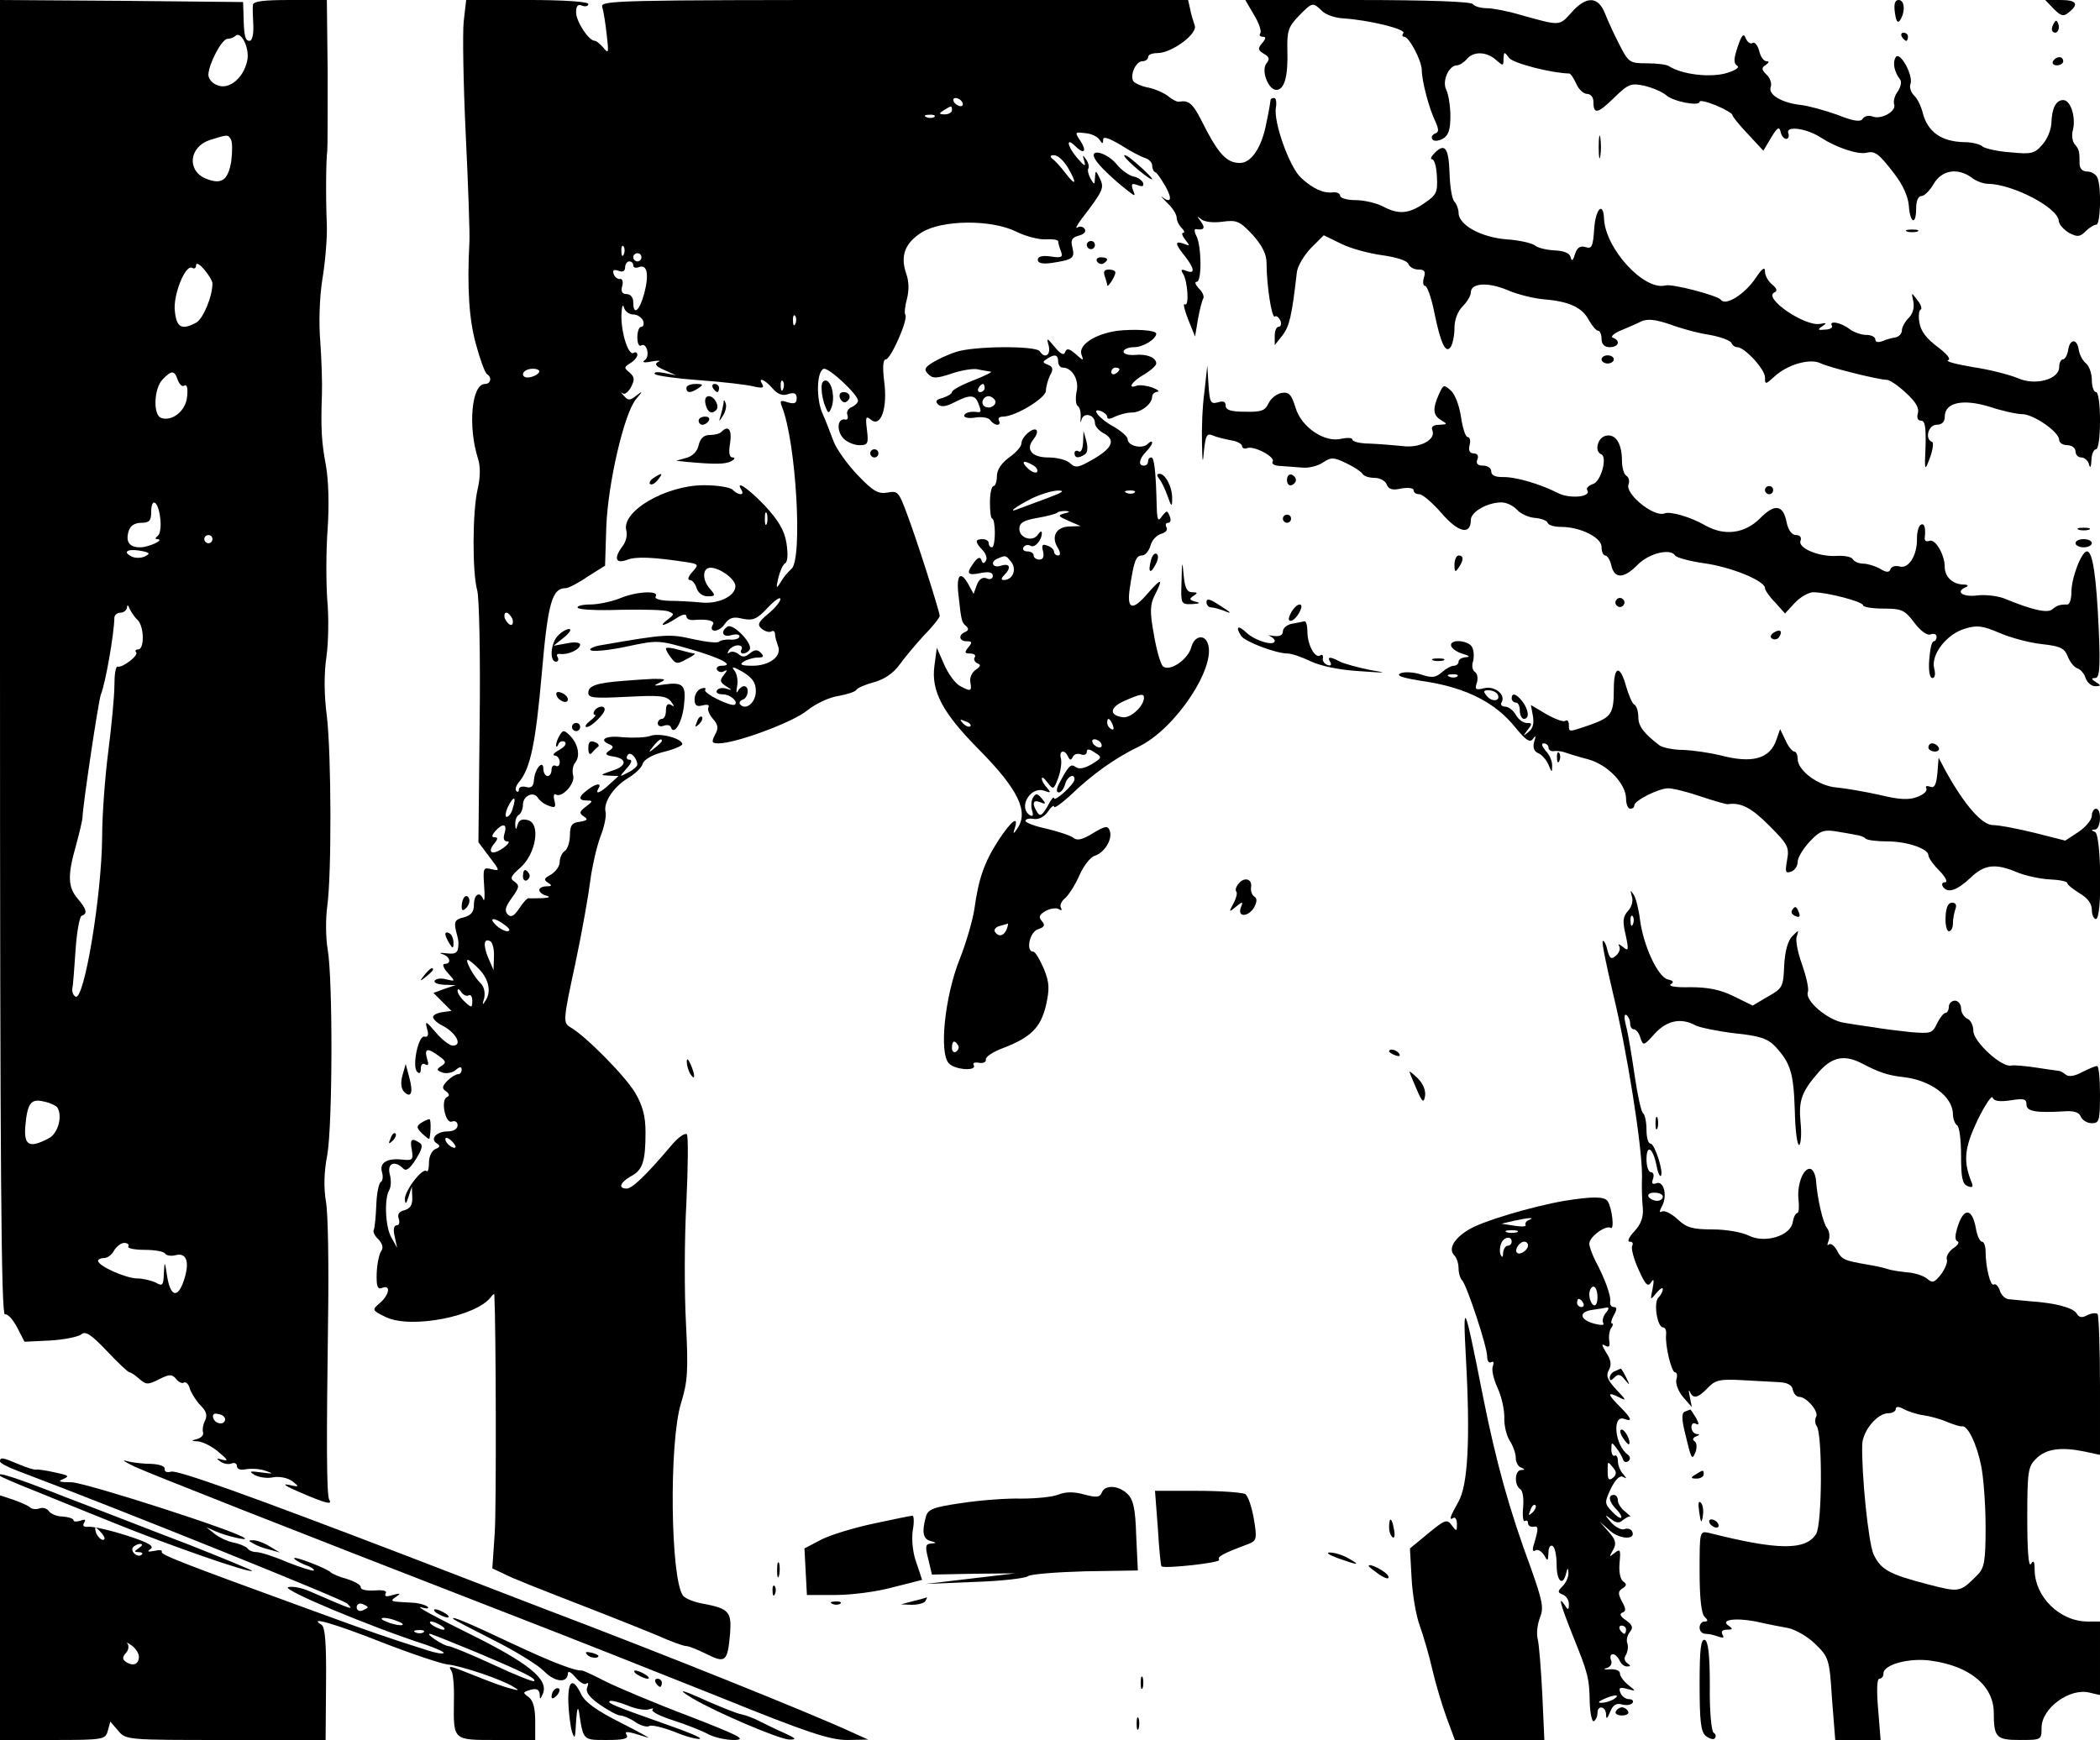 <svg version="1.0" xmlns="http://www.w3.org/2000/svg" width="685.333" height="568" viewBox="0 0 514 426"><path d="M0 161c0 125.9.3 160.9 1.2 160.8.7-.2 2 1.3 3 3.2l1.8 3.5 6.2-.3c3.5-.2 6.9-.9 7.7-1.5 1-.9 2.4 0 6.3 4.1 2.7 2.9 5.2 5.2 5.5 5.2.4 0 1.4.7 2.4 1.6 1.6 1.4 2.1 1.5 4.8.1 2.6-1.3 3.2-1.3 4.2-.1.6.8 1.5 1.2 1.9.9.5-.3 1.2.4 1.5 1.6.4 1.1 1.6 3 2.6 4 1.4 1.4 1.7 2.4 1.1 3.7-.5.9-.7 2.2-.5 2.9.2.6-.4 1.3-1.4 1.6-1.6.4-1.6.5.2.6 1.1.1 3.4 1.2 5 2.6 2.2 1.8 2.5 2.3 1 1.9-1.5-.4-1.7-.4-.6.4.8.6 2 .8 2.8.5.7-.3 1.3 0 1.3.7s.9 1 2.3.7c1.2-.2 3.3-.1 4.7.4 2.1.7 1.9.8-1 .4s-3.2-.3-1.7.6c1.1.6 3.1.9 4.5.6 1.6-.3 3.5.1 4.7.9 1.9 1.5 1.8 1.5-1 .9-1.6-.3-.3.5 3 1.9 6.3 2.7 7.9 3.1 7.1 1.8-.7-1.1-.7-14.5-.3-44.2.2-12.9 0-25.9-.5-28.7-.6-3.5-.5-7.4.3-11.5 1.3-7.3 1.4-42.9.1-50.4-.5-2.9-.5-7.6-.1-10.5 1.1-8 1-37.3-.1-46.6-.7-5.3-.7-10.4-.1-14.5.5-3.5.6-9.8.2-14-.3-4.3-.3-12.1.1-17.4.4-5.9.2-11.8-.4-15.3-1.1-5.8-1.3-9.1-1-17.6.1-2.8-.1-8.5-.4-12.8-.4-4.6-.2-10.8.5-15.3.7-4.1 1.2-10.1 1.1-13.2-.3-7.2-.2-16.2.1-18.2.1-.8.1-9.5.1-19.3L80 0h-9c-6.5 0-9 .3-9.1 1.2-.1.7 0 3 .1 5 .1 2.2-.3 3.8-.9 3.8-1.1 0-1.4-1.1-1.5-6.5l-.1-3L29.8.2 0 0v161zM60.5 14.9c-.9 4.2-4.4 7.1-7.2 6-1.3-.4-2.3-1.6-2.3-2.6.1-2.7 3.3-8.8 4.7-8.8.6 0 1.5-.3 1.9-.7 1.4-1.4 3.6 3.1 2.9 6.1zm-4 19.2c.4.6.4 3 .1 5.4-.8 4.7-2.4 5.8-6.3 4.2-4.6-2-4-7.7 1-9.4 4.4-1.4 4.5-1.4 5.2-.2zM52 69.4c0 3.2-2.3 8.7-4 9.6-3.5 1.9-4.8 1.2-5.2-2.8-.5-3.9 2.6-11.7 4.3-10.6.5.3.9 0 .9-.7s.9-.2 2 1.1 2 2.8 2 3.4zM43.5 93c.4 1.1 1.1 1.8 1.6 1.4.7-.4.9.7.7 2.7-.3 3.5-3.7 6.2-6.4 5.2-2-.8-1.7-7.3.4-9.4 2.2-2.3 2.9-2.3 3.7.1zm-4.3 33.7c.3 2.2 0 4.1-.6 4.5-.6.5-.7.8-.1.8 2 .1-2.1 2-4.2 2-2.7 0-3.6-1.4-2.8-4 .4-1.3 1.5-2 3.1-2 1.9 0 2.4-.5 2.4-2.5 0-3.9 1.7-2.9 2.2 1.2zM52 132c0 .5-.4 1-1 1-.5 0-1-.5-1-1 0-.6.5-1 1-1 .6 0 1 .4 1 1zm-16.3 4.1c-.8.5-2.2.6-3.1.3-2.7-1.1-1.7-2.1 1.5-1.6 2.4.4 2.8.7 1.6 1.3zm-2 15.7c1.6 1.6 1.7 7.2.1 7.2-.6 0-.8.3-.5.7.8.7-3.4 3.9-4.5 3.5-.5-.1-.8 2-.8 4.6 0 2.7-.7 9.9-1.5 16.2-.8 6.2-1.5 15.6-1.5 20.9-.1 14.3-4.4 40.2-6.5 39.1-.6-.3-.9-1.2-.8-2 .2-.8.5-5.1.8-9.5.3-4.4 1-8.2 1.5-8.3 1.5-.5 1.2-1.6-1-4.2-2.4-2.8-2.5-5.7-.4-13 .8-3 1.6-6.2 1.6-7 .1-3 3.9-28.5 4.5-30 1.1-2.7 3.2-14.5 3.3-18.8 0-.6.7-1.2 1.5-1.2s1.5-.6 1.6-1.3c0-.7.3-.6.6.3.4.8 1.2 2.1 2 2.8zM14 271.1c1.4 2.1.2 6.5-2.1 7.6-4.7 2.5-6.1 1.8-5.7-3 .5-5.7 1.4-6.8 4.6-6 1.5.3 2.9 1 3.2 1.4zm17.4 34.1c-.3.4 1.5.8 4 .8s4.7.4 5 .9c.3.5 1.5.7 2.6.4 2.7-.7 3.5 1.7 2 6.2s-3.3 4-4.1-1.1c-.6-3.8-.6-3.8-.8-.6-.1 2.9-.3 3.2-2 2.2-1.1-.5-3.1-1-4.5-1-2.7 0-9.5-3-9.6-4.3 0-.4.7-.7 1.5-.7s1.9-.8 2.4-1.8c.6-1 1.7-1.9 2.5-1.9s1.3.4 1 .9zm23.7 42.3c-.1 1.5-2.4 1.2-2.9-.3-.3-.9.2-1.3 1.2-1 1 .1 1.7.7 1.7 1.3zM113.5 5.2c-.3 2.9-.1 15.4.5 27.8s1 24.1.9 26c-.6 11.5-.1 19.2 1.6 25.3 1 3.7 2.2 7 2.7 7.3 1.3.8.9 2.4-.5 2.4-3.3 0-4.2 10.5-1.7 18.3.6 1.9.6 4.5-.1 7.5-1.3 5.6-1.3 20.5-.1 24.7.5 1.7.8 16.3.6 32.4l-.3 29.3 2.7 3.6c2.6 3.4 2.6 3.5.5 3-2-.5-2.1-.3-1.8 4.1.2 2.5.1 4-.2 3.3-.8-2.1-2.3-1.3-2.3 1.3 0 1.8-.7 2.6-2.5 3.1-2.1.5-2.4 1-1.9 3.3.4 1.4.7 2.8.6 3.1 0 2.2-.5 2.7-2.9 2.4-1.6-.2-2-.1-1 .2 1.9.6 2.3 2.4.5 2.4-.6 0-.3 1 .8 2.2 1.9 2.1 1.9 2.1-.3 1.6-1.3-.4-2.6-.2-2.9.3-.3.5.7.9 2.3 1l2.8.1-2.7.9-2.7 1 2.2 2.2 2.2 2.2-2.2.3c-1.3.2-2.3.7-2.3 1.2s1 1.5 2.3 2.1c3.4 1.8 5 4.9 2.5 4.9-.7 0-2.6-1.4-4.1-3.2-2.4-2.8-2.7-3-2.2-1 .5 1.5.3 2.2-.6 2-1.5-.4-3.1 7.3-1.8 8.6.6.6.9.3.9-.8 0-1 .5-1.4 1.1-1 .8.4.9 0 .4-1.5-.7-2.5.2-2.6 3-.5 1.7 1.2 1.8 1.6.5 2.4-1.2.8-1.2 1 .3 1.6.9.3 2.4.1 3.2-.6 1-.9 1.5-.9 1.5-.1 0 .6-.4 1.1-.9 1.1s-1.7.7-2.6 1.6c-1.3 1.4-1.4 1.9-.3 2.6.8.6.9 1.1.2 1.4-1.6.7-.4 6.6 1.2 6 .8-.3 1.4.1 1.4.9 0 .9-1 1.5-2.4 1.5-2.8 0-4.5 1.9-2.6 3 .8.5.7.9-.4 1.3-.9.4-1.6 1.8-1.6 3.3 0 1.5-.3 2.5-.6 2.1-1-.9-5.4 4.9-5.3 6.9.1 1.4.3 1.2.9-.6l.8-2.5.1 2.6c.1 1.9-.5 2.8-1.9 3.2-1.3.3-1.8 1-1.4 2.1.3.9.1 1.6-.5 1.6-.7 0-.9 1-.5 2.7l.6 2.8-1.4-2.5c-1.5-2.6-1.8-9.6-.5-11.7.4-.7.5-2.4.1-3.8-.7-2.7 1.2-3.5 3.3-1.4.7.7 1.6.1 3.1-2.3s1.8-3.5.9-4c-2-1.3-2.4-.9-1.9 1.8.4 2.3.2 2.6-2.4 2.3-3.7-.4-5.6.8-4.9 3.1.3 1 .2 2.1-.3 2.4-.5.3-1 2.8-1.1 5.7-.1 2.8-.4 5.5-.6 6-.3.4.2 1.5 1.1 2.3 1 1.1 1.3 2.1.7 2.9-.5.7-1 3.1-1.1 5.4-.1 3.3.2 4.1 1.4 3.6 2.1-.8 1.7 1.7-.6 3.7-2 1.7-2 1.8 1.5 3.5 6.2 2.9 22.2-.2 25.7-5 .4-.6.8-.8.8-.5.4 8 .5 51.9.1 58.2l-.6 8.8 3 1.4c1.6.9 9.5 4 17.5 7.1 8 3.1 17 6.7 20.1 8 3.1 1.4 6.2 2.5 6.8 2.5.7 0 2.9.9 5.1 2 4.6 2.3 5.1 1.8 5.7-5.1.4-5.3-.3-6.1-6.8-7.3-2.1-.4-4.1-1.2-4.7-1.9-3.1-4-3.5-37.6-.5-47.2 1.6-5.2 1.8-7.8 1.2-19.5-.4-7.4-.4-20.7.1-29.5.4-8.8.5-16.4.1-16.8-.5-.4-2.3.9-4 3-6.1 7.2-9.4 10.3-10.7 10.3-2.2 0-1.6-1.5 1-3 2.9-1.5 3.6-3.6 3.6-10.8 0-3.9-.7-6.5-2.5-9.6-2.5-4.2-12.2-14-15.9-16.1-1.8-1.1-1.8-1.6 1.2-15.5 1.7-8 3.3-17.2 3.7-20.5.4-3.2 1.5-8 2.4-10.5 1-2.5 1.6-5.3 1.3-6.3-.5-2.4 2.1-6.2 5.7-8.3 1.6-1 3.2-2.5 3.4-3.4.3-1 2.3-2.2 5.1-2.9 2.5-.6 4.6-1.5 4.6-1.9 0-1.4-5.6-2.9-7.9-2-1.2.4-4.2.5-6.7.3-4.1-.5-6.1.6-3.1 1.8.9.4.9.8-.2 1.5-1.1.8-.9 1.1.9 1.4 3.6.5 3.5 2.4-.2 3.5-2.9 1-3 1.1-.9 1.2l2.5.1-2.2 2c-2.2 2.1-3.7 2.7-2.7 1 .9-1.4-.7-1.2-2.7.4-2.3 1.7-2.3 2.6-.1 2.6 1.5 0 1.4.2-.3 1.5-1.6 1.2-1.7 1.6-.5 2.4 1.1.7.9 1-1 1.3-1.9.2-2.4.9-2.4 3.3 0 1.6-.6 3.4-1.2 3.8-.7.4-1.3 1.7-1.3 2.7 0 1.1-1 2.4-2.1 3.1-1.7.9-1.9 1.3-.8 2 1.1.7 1 .9-.3.9-1 0-1.8.4-1.8.9s.8 1.2 1.8 1.4c1 .3.6.5-1 .6-1.6 0-3.1.1-3.4 0-.4 0-1.4 1.1-2.3 2.5-1.3 1.9-2 2.3-2.8 1.5-.9-.9-.6-1.9 1-4.1 1.8-2.5 1.9-3 .7-3.9-1.3-.8-1-1.4 1.4-3.5 3.8-3.4 5-10.8 1.8-11.6-1.4-.4-2.2 0-2.5 1.1-.4 1.4-.5 1.4-.6-.1 0-.9.3-2 .9-2.3.5-.3 1-1.4 1-2.5 0-2.2 2.7-3.4 3.7-1.6.5.7 1.6 1.6 2.7 1.9 1.5.6 1.7.3 1.3-1.3-.3-1.1-.1-1.8.3-1.5 1.5 1 4.8-2.6 4.3-4.6-.3-1.1-.1-2.5.5-3.2 1.3-1.6.7-4.6-1.3-6.6-1.4-1.4-1.7-1.4-2.5-.1-.5.8-.9 1.9-.9 2.5 0 .5.3.4.6-.3.2-.6.9-.9 1.5-.6.6.4.1 1.2-1.3 2-1.3.7-1.8 1.3-1.1 1.4.6 0 1.2.7 1.2 1.6 0 .8-.4 1.2-1 .9-.5-.3-1 .1-1 .9 0 .9-.4 1.6-1 1.6-.5 0-1-.8-1-1.7 0-2.5-2.1-.1-2.3 2.6-.1 1.6-.6 2.1-1.9 1.8-1-.3-1.8 0-1.8.6s-.3.7-.6.4c-.4-.4-.1-1.4.7-2.3 2.7-3.3 4-9.3 5.5-26.4 1.5-17.4 2.5-21 5.9-21 .6 0 3-1.2 5.3-2.8l4.3-2.7.3-9.5c.4-10.7 4.4-27.9 7.3-31.3 1.7-2 1.7-2.1 0-.8-1.5 1.2-2 1.2-3 0-.7-.7-.8-1-.3-.6s1.4-.3 2.1-1.6c.9-1.8.8-2.4-.4-3.5-1.4-1.1-1.4-1.3.2-2.3.9-.5 1.7-1.5 1.7-2 0-.6-.4-.8-.9-.5-1.3.8-3.1-5-3-9.3.1-2 .3-2.8.6-1.9.2 1 1.3 1.8 2.3 1.8 1 0 2 .7 2.4 1.5.3.8.1 1.5-.4 1.5-.6 0-1 1.2-1 2.6 0 1.4.4 2.3.9 2 1.4-.9 2.3 2.7.9 3.6-.8.5-.1.7 1.7.3 1.7-.3 2.4-.2 1.6.1-1 .5-.6 1.1 1.5 2l2.9 1.3-3-.6c-1.6-.3-2.6-.2-2.2.3.4.4 5.4 1.1 11 1.5 5.6.4 11.5 1.1 13.1 1.5 2.1.5 2.7.4 2.2-.5-1.2-1.9.6-1.2 2.5 1 1.2 1.4 2.4 1.9 3.8 1.4 1.5-.5 2.1-.2 2.1 1s-.5 1.5-2.2 1c-1.8-.6-2-.4-1.4 1.1 3.5 8.8 5.1 37.5 2.3 39.7-.8.7-2 2.1-2.6 3.2-1.1 1.8-1.2 1.6-.6-1 .4-1.6 1.1-3.3 1.7-3.6.6-.4.7-2.3.3-4.9-.5-3.2-2-5.6-5.3-9.2-4-4.2-7.4-6.5-5.7-3.8.8 1.4-.8 1.3-2.2-.1-.6-.6-3.7-1.1-7-1.1-9.3 0-20.3 6.4-19 11.1.3 1.1-.1 2.8-.9 3.8-2.2 2.9-1.8 4.4 1 3.4 2.2-.9 6.4-.7 14.4.5 3.3.5 3.3.6 1.6 2.5-.9 1-1.2 1.9-.6 1.9s1.4.9 1.7 2c.4 1.2 1.5 2 2.7 2 1.9 0 2-.2.6-1.8-2-2.2-1.9-5.2.1-5.2 2.3 0 6.1 2.8 6.1 4.5 0 2.5-4.3 4.5-8.5 4-2.2-.2-5.7-.4-7.8-.4-2.3-.1-3.6-.5-3.2-1.1.9-1.5-4.8-1.2-8.8.5-2 .8-5.3 1.5-7.2 1.5-2 0-3.4.4-3.1.8.3.5 5 .7 10.5.5 5.5-.1 10.8 0 11.7.4 1.5.6 1.5.7-.2 2-2.5 1.9-.8 1.6 2.1-.3 1.5-1 2.5-1.2 2.5-.5 0 .6.8 1 1.8.9 3.3-.3 5.3.2 4.7 1.1-1.2 2 1.4 2 2.8 0 1.2-1.7 2.2-2 4.5-1.4 2.5.5 3.5.1 6.1-2.7 1.7-1.8 3.1-2.8 3.1-2.1 0 .6-1.3 2.2-3 3.6-2.5 2.1-2.7 2.7-1.5 3.7.8.6 1.8.9 2.3.6.5-.3.9 0 .9.7s.4 1.9.7 2.8c1.1 2.5-2 4.9-6.2 4.9-2.8 0-3.3-.3-2.2-1 .8-.5 2.4-1 3.4-1 1.5 0 1.7-.3.8-1.2-.8-.8-1.5-.8-2.7.2-1.1.9-1.8 1-2.8.1-.8-.6-1.8-.7-2.2-.3-.5.4-.5.1-.1-.6.4-.6 1.4-1.2 2.2-1.2.8 0 1.2.4.9 1-.3.5-.2 1 .4 1 .5 0 1.3-.4 1.6-1 .8-1.4-4-6.4-5.4-5.6-1.9 1.2-1.2 2.8.9 2.1 1.1-.3 2-.2 2 .3s-1 .9-2.2.8c-1.3-.1-2.5.2-2.8.5-.3.4-3.1.1-6.3-.6-5.7-1.3-6.7-1.3-22.2 1.4-2.2.3-3.5 1-2.9 1.3.6.4 4.6 0 8.8-.9 7.5-1.6 7.8-1.6 15.4.6 7.7 2.2 11.2 4.1 7.8 4.1-.9 0-1.4.5-1.1 1 .4.6 1.2.7 1.8.3.8-.4.7-.1-.1.9-1.1 1.4-1 1.8.5 2.8 1.6 1 1.6 1.1.1.6-1-.3-2-.1-2.3.4-.4.6.3 1 1.4 1 1.8 0 3.8 1.7 3 2.5-.8.7-7.9-2.8-7.3-3.6.3-.5-.2-.6-1-.3-.9.3-1.6 1.5-1.6 2.6 0 1.5.5 1.9 2 1.5 1.2-.3 1.7-.1 1.4.5-.3.5.2 1.8 1.1 2.8 1.3 1.5 1.4 2.3.5 3.9-.9 1.8-.8 2.1.9 2.1 4.2 0 18-5.1 21.6-8 2.1-1.7 5.5-3.3 7.7-3.6 2.1-.4 4.1-1 4.4-1.5.3-.5 2.2-1.3 4.4-1.9 2.5-.7 4.7-2.2 6.2-4.3 1.2-1.7 4-5 6-7.2 2.1-2.1 3.8-4.3 3.8-4.7 0-1-5.7-19-8.2-25.5-1.8-4.8-2.1-5.2-4.6-4.7-2.2.4-3.5-.3-7.3-4.3-2.5-2.6-5.2-6.4-5.9-8.3-.7-1.9-1.9-5-2.7-6.8-1.6-3.6-1.4-10.3.3-10.9 1.2-.4 8.4 6.3 8.4 7.8 0 .5-.7 1.2-1.6 1.6-.8.3-1.3 1.2-1 1.9.3.8 0 1.3-.6 1.1-1.9-.3-2.1 2.9-.3 4.7.9.9 2.6 1.6 3.9 1.6 2 0 2.2-.4 1.8-3.7-.4-3.2-.3-3.6 1-2.5 2.4 1.9 4.1-2.9 3.2-9.5-.4-3.3-.3-5.3.4-5.3 1.2 0 5.5-9.7 4.8-10.9-.3-.4-.1-2.2.4-4 .5-2 .5-4.2-.2-6.1-1.5-4.4-.3-7.5 3.8-10.1 5-3.1 17-3.2 23.1-.2 2.4 1.2 5.6 2 7.3 1.9 1.6-.1 3 .1 3 .5s.3 1.5.7 2.5c.5 1.4.1 1.6-2.5 1.2-2.1-.3-3.2 0-3.2.8s1.1 1.1 3.3.8c5.3-.8 5.8-1.2 5.2-3.7-.5-1.9-.2-2.5 1.5-3 1.3-.3 1.9-1 1.5-1.6-.3-.6-1.2-.8-1.8-.4-.6.4-.1-.6 1.1-2.2 5.3-6.9 5.5-7.5 4.4-9.8-1-2.1-1.1-2.1-1.2-.2-.1 1.8-.1 1.9-1.1.2-.5-.9-.8-2.1-.5-2.5.2-.4 0-1.4-.6-2.2-.8-1.2-.9-1.1-.4.5.4 1.5 0 1.2-1.9-1-2.4-2.9-2.6-5-.3-2.7 2.1 2.1 2.9 1.3 1.3-1.2-1.5-2.3-1.5-2.3 1.1-2 1.5.1 3.1.9 3.5 1.6.7 1.1.9 1.1.9 0 0-.9 1.4-.4 4.3 1.3 2.3 1.5 5 2.9 6 3.2.9.3 1.7 1.1 1.7 1.8s.3 1.5.8 1.7c.4.1 1.5 1.8 2.5 3.5 1.7 3.1 1.3 4.2-.9 2.5-.5-.4.1.3 1.3 1.5 1.3 1.2 2.3 2.8 2.3 3.6 0 .7.5 1.8 1.2 2.5s.8 1.2.4 1.2c-.5 0-.2.8.5 1.7 1.2 1.5 1.2 1.6-.3 1-2.3-.8-2.3-.1.2 3 2.4 3.1 2.6 4.5.3 3.6-1.2-.5-1.4-.3-.7.8 1.1 1.8 1.5 8.1.4 7.4-.5-.3-.1 1.4.8 3.7l1.7 4.2.7-4.2c.4-2.3 1-4.6 1.3-5.1.3-.5-.2-1.7-1.1-2.5-.8-.9-1.1-1.6-.5-1.6 1.3 0 1.2-8.8-.1-11.3-.5-.9-.5-1.7-.1-1.6 2 .3 2.4-.2 1.2-1.9-1-1.3-1-1.4 0-.6.7.7 2.9 1 5.2.7 3.6-.5 4.3-.2 7.5 3.2 2.3 2.6 3.4 4.7 3.4 6.9 0 5.6 1.3 13.6 2 13.1.4-.3 1 .2 1.4 1 .3.8.1 1.5-.4 1.5-.6 0-1 1-1 2.2v2.3l1.9-2.4c1.7-2.2 2.3-4.8 3.5-15.3.1-1.5 1.7-4.2 3.4-6l3.2-3.2 4.3 2.1c2.4 1.2 7 2.4 10.1 2.8 3.4.5 6 1.3 6.3 2.1.3.8 1.4 1.4 2.5 1.4 1.5 0 1.8.5 1.3 2-.3 1.1-.2 2 .3 2s1.5 2.8 2.2 6.2c1.6 8 2.9 10.6 4.1 8.7.5-.8.9-2.9.9-4.7 0-1.9.8-4 2-5.2 1.1-1.1 2-2.6 2-3.4 0-2.3 4.1-2.6 8.9-.6 2.5 1.1 6.6 2.1 9.1 2.3 6.1.5 9.3 2 10.9 5.1.8 1.4 1.8 2.6 2.3 2.6.4 0 .8.9.8 2 0 1.3.7 2 2 2 2.2 0 2.7-1.6.8-2.3-.7-.2.1-1 1.7-1.7 1.7-.7 4-1.7 5.2-2.3 1.6-.7 3.4-.5 7 .7 2.6 1 7 2.2 9.8 2.6 2.7.5 5.1 1.4 5.3 2 .2.5.8 1 1.4 1 1.8 0 6.8 5.4 6.8 7.4 0 1.8.1 1.8 2.3-.2 3.1-2.9 8.6-4.5 11.2-3.3 2.2 1.1 14.4 4.1 16.3 4.1.7 0 2.8 1.4 4.7 3.2 2.4 2.2 3.3 3.7 2.9 5-.3 1.1 0 1.8.8 1.8 1 0 1.2 1.6 1.1 6.2-.3 6.3-.2 6.3 1.1 2.8.7-1.9.9-3.7.5-3.8-1.9-.7-.9-4.2 1.1-4.2 1.3 0 2-.7 2-2 0-3.5 4.5-4.4 11-2.4 3 1 6.6 1.8 8 1.8 2.9.1 9 4.4 9 6.3 0 .7.9 1.3 2 1.3s2 .7 2 1.5.6 1.5 1.4 1.5c.8 0 1.7.8 1.9 1.7.3 1.1.5.7.6-1 0-1.5.6-2.7 1.1-2.7.6 0 1-3 1-7s-.4-7-1-7c-.5 0-1-1.3-1-2.9 0-1.6-.6-3.4-1.4-4.1-.8-.6-1.6-2.1-1.8-3.3-.4-2.9-2.2-2.8-2.6 0-.2 1.3-.8 2.3-1.3 2.3s-.9.9-.9 1.9c0 3-5.9 4.6-10.1 2.7-1.9-.8-6.8-2.1-10.9-2.7-4.1-.7-6.9-1.4-6.2-1.7.8-.2-.2-1.5-2.6-3.3-2.7-2-4.1-3.9-4.4-5.9-.3-1.6-.1-3.1.3-3.2.4-.2.1-1.2-.8-2.3-1.5-2-1.5-2-1 .3.3 1.5-.1 3-1.1 4-.9.9-1.7 2.3-1.7 3.1 0 .8-.7 1.5-1.5 1.7-.8.1-2.3.5-3.2.9-1.1.4-1.8.3-1.8-.4 0-.6-1-1.1-2.2-1.1-1.3 0-3.2-.7-4.2-1.5-2.1-1.6-5.1-2.1-4.2-.7.2.4-.5.9-1.7.9-1.8.2-1.9 0-.7-.8s1.1-.9-.5-.6c-3.8.7-14.1-6.4-11.2-7.7.8-.3.6-1-.5-1.9-1-.8-1.8-2.2-1.8-3.2 0-1.3-.7-.8-2.3 1.6-2.7 4-7.4 6.9-8.5 5.3-.7-1-11.9-4-13.6-3.5-5.2 1.3-14.7-9-15-16.4-.2-4.3-2.1-2.3-2.4 2.5-.3 4.4-.6 5-2.1 4.5-1.3-.4-2.1.1-2.6 1.7-.5 1.7-.8 1.9-1.1.7-.3-1-1.7-1.5-4-1.6-1.9-.1-4-.6-4.7-1.2-.8-.6-3.9-1.3-7-1.5-6.2-.5-11.7-3.5-11.7-6.5 0-.9-.5-2.2-1-2.7-.6-.6-1.1-3.6-1.2-6.8-.2-6.3-1.1-7.7-3.6-5.2-.9.9-1.2 1.6-.7 1.6.6 0 1.1 1.9 1.2 4.3.2 3.8-.1 4.4-3 6.4-3.9 2.7-6.4 2.9-10.3.8-1.6-.8-4.6-1.5-6.6-1.5-2.1 0-3.8-.5-3.8-1.1 0-.5-.8-.9-1.7-.8-2.4.3-5-.9-7.9-3.6-2.8-2.6-6.8-13.8-6.1-17.2.2-1.3 0-2.3-.4-2.3-.5 0-.9.2-.9.4s-.4 2.7-1 5.5c-1.1 6.1-3.7 10-6.5 10-3.4 0-5.4-2.3-9.6-10.7-2-3.9-3-4.7-5.3-4.3-.5.1-1.6-.5-2.5-1.2-.9-.8-3.1-1.8-4.8-2.2-1.8-.3-3.5-1.1-3.9-1.6-.9-1.5.6-4.9 2.2-4.9.8 0 1.4-.5 1.4-1 0-.6 1-1 2.3-1 3.5 0 10-4.8 9.1-6.8-.3-1-.9-2.7-1.1-4l-.5-2.2h-72c-68 0-71.9.1-71.4 1.7.3 1 .8 4 1.1 6.8.5 4.4.5 4.8-.8 3.2-.8-.9-1.7-1.7-2.1-1.7-1.5 0-4.5-4.6-4.6-6.9 0-1.6.4-2.2 1.5-1.7.8.3 1.5.1 1.5-.4 0-.6-6-1-14.9-1h-15l-.6 5.2zm122 19.8c.3.5.2 1-.4 1-.5 0-1.3-.5-1.6-1-.3-.6-.2-1 .4-1 .5 0 1.3.4 1.6 1zm-2.5 2c0 .5-.8 1-1.7 1-1.5 0-1.6-.2-.3-1 1.9-1.2 2-1.2 2 0zm-4.3 1.6c-.3.3-1.2.4-1.9.1-.8-.3-.5-.6.6-.6 1.1-.1 1.7.2 1.3.5zm32.6 12.3c2.4 4.1 2.1 4.9-.5 1.5-1.2-1.6-2.7-3.2-3.3-3.6-.6-.5-.4-.8.5-.8s2.3 1.3 3.3 2.9zM152.7 62.2c-.3.8-.6.5-.6-.6-.1-1.1.2-1.7.5-1.3.3.3.4 1.2.1 1.9zm4.3.8c0 .5-.4 1-1 1-.5 0-1-.5-1-1 0-.6.5-1 1-1 .6 0 1 .4 1 1zm-2 2c0 .5.6.7 1.4.4 2-.8 2.5 1.8 1.3 6.4-1.2 4.4-2.7 5.6-2.7 2.2 0-1.2-.7-2-1.6-2-1.1 0-1.5-.6-1.1-2 .3-1 0-1.8-.5-1.7-.6.1-1.3-.4-1.6-1.2-.3-1 0-1.2 1.2-.8 1 .4 1.6.1 1.6-.8 0-.8.5-1.5 1-1.5.6 0 1 .4 1 1zm39.7 14.2c-.3.8-.6.5-.6-.6-.1-1.1.2-1.7.5-1.3.3.3.4 1.2.1 1.9zM132 90.9c0 .5-.9 1.1-2 1.4-1.2.3-2 0-2-.7 0-.6.9-1.2 2-1.3 1.1-.1 2 .2 2 .6zm59.7 4.3c-.3.8-.6.5-.6-.6-.1-1.1.2-1.7.5-1.3.3.3.4 1.2.1 1.9zm-4 33c-.3.7-.5.2-.5-1.2s.2-1.9.5-1.3c.2.7.2 1.9 0 2.5zm-62.3 23.3c.3.8.1 1.5-.3 1.5-.5 0-1.1-.7-1.5-1.5-.3-.8-.1-1.5.3-1.5.5 0 1.1.7 1.5 1.5zm59.6 17.7c0 2.8-2.4 4.8-3.8 3.3-.4-.4-.1-1 .6-1.2 1.4-.5 1.7-3.3.3-3.3-.5 0-1.2.6-1.5 1.2-.4.7-.4.2-.2-1.1.3-1.4 0-3.2-.7-4-.8-1-.2-.9 2.1.4 2.4 1.5 3.2 2.6 3.2 4.7zm-23 12.2c0 .2-.8 1-1.7 1.7-1.6 1.3-1.7 1.2-.4-.4 1.3-1.6 2.1-2.1 2.1-1.3zm-6 5.8c0 .4-1 1.3-2.2 1.9-2.3 1.2-2.3 1.2-.4-1 1.2-1.3 1.4-2.1.7-2.1s-.9-.5-.5-1.1c.6-1.1 2.3.6 2.4 2.3zm-30.5 10.7c-.3 1.2-1 2.1-1.5 2.1-.4 0-.3-1.1.3-2.4 1.4-2.9 2.2-2.7 1.2.3zm-2 6.1c-.4 1.3-.2 2 .7 2 .7 0 .2.7-1 1.6-2.7 1.9-4.1 1.2-2.2-1.1.9-1.1.9-1.5.1-1.5s-.8-.4.1-1.5c1.9-2.1 3-1.8 2.3.5zm.1 22.5c1.2.9 1.4 1.4.6 1.5-.7 0-2-.7-2.8-1.5-2-1.9-.4-2 2.2 0zm-2.7 7.8l-.1 3.2-1.3-3c-1.3-3.1-1.1-5 .6-4 .5.4.9 2.1.8 3.8zm-3.8 2.8c2.5 2.5 3.2 5.6 1.8 7.8-.8 1.3-.9 1.2-.4-.5.3-1.3 0-2.8-.8-3.6-1.7-1.6-4-5.8-3.2-5.8.3 0 1.4.9 2.6 2.1zm-2.4 6.6c.5-.3.9.3.9 1.3 0 1.8-.2 1.8-1.8.3-1-.9-1.8-2.1-1.8-2.7 0-.6.4-.5.9.3.5.7 1.3 1.1 1.8.8zm-3.2 37.2c-.6.5-2.5-1-2.5-2 0-.5.6-.4 1.4.3.8.7 1.2 1.5 1.1 1.7z"/><path d="M306.9 3.6c1.2 1.9 1.9 4 1.6 4.5-.4.5-.1.9.6.9.8 0 .8.4-.2 1.6-1.1 1.3-1 1.7.5 2.6 1.3.7 1.4 1.3.6 2.3-1.4 1.7.4 6.5 2.4 6.5s2.9-3.4 2.7-9.7c-.1-4.6.2-5.7 2.7-8.3 3.4-3.5 3.5-3.5 5.7-1.4.9 1 3.3 1.8 5.3 1.9 6.2.4 15.3 2.6 14.7 3.6-.4.5-.3.9.2.9 1.2 0 4.3 5.9 4.3 8.2 0 2.6 1.8 9.5 3.4 12.7.8 1.9.8 2.5-.2 2.8-.6.3-1 .9-.6 1.4.3.5 1.3.5 2.5-.1 1.4-.8 1.9-2.1 1.9-5.6 0-2.5-.5-5.4-1-6.4-1.1-2.1.6-6 2.6-6 .6 0 1.7-.7 2.4-1.5 1.6-2 4.9-1.9 7.2.2 1.7 1.5 1.8 1.5 1.8-.3.1-1.8.2-1.8 1.4-.2 1 1.3 10.3 3.7 14.7 3.8.3 0 1.1 1.1 1.7 2.5.6 1.4 1.8 2.5 2.7 2.5.8 0 1.5.8 1.5 1.8 0 3.3 1 3.1 5-.8 3.6-3.5 4.2-3.7 7.5-3 2 .5 4.4 1.5 5.3 2.3 1.8 1.6 8.2 2.8 8.2 1.6 0-.4 1.8 0 4 .9s4 2 4 2.3c0 .4 1.7 2.5 3.8 4.7l3.8 4.1 1.9-3.2c1.5-2.5 2-2.8 2.3-1.5.2 1 .8 1.8 1.4 1.8.5 0 .8-.6.5-1.4-.7-1.9 4.5-1.2 8 1.1 3.7 2.4 9 4.2 11.1 3.7 2.1-.5 3 .1 6.9 5.2 2 2.6 3.3 5.4 3.5 7.7.3 4.4 1.8 5 1.8.7 0-1.8.5-3 1.3-3 .7 0 2.1-1.4 3-3 2-3.4 5.9-4 9.3-1.5 1 .8 2.8 1.5 4 1.5 6.1.1 17.2 5.9 17.3 9.1.1.9 1.2 2.1 2.5 2.9 2.1 1.1 2.7 1 4.1-.4.9-.9 2.1-1.6 2.6-1.6 1 0 1.3-8.9.3-11.4-.3-.9-1.5-1.6-2.5-1.6-1.2 0-1.9-.7-1.9-2 0-3-.1-3.4-1.2-4.7-.6-.7-.8-2.3-.4-3.6.7-3.1-.6-7.2-2.4-7.2-1.8 0-2.8 2-2.9 5.7-.1 1.6-1 3.9-2.2 5.2-1.9 2.2-2.7 2.4-7.7 1.9-3.1-.2-6.2-.9-6.9-1.4-.6-.6-2.7-1.1-4.5-1.1-5.6-.1-9-2.5-10.2-7.2-.4-1.6-1.3-3.5-2.1-4.2-.8-.8-1.2-2.1-.9-2.8.8-2.1-2.6-8.2-3.6-6.6-.8 1.3-.4 3.6 1.1 5.5.4.6.1 1.8-.6 2.9-.8 1-1.1 2.4-.9 3.1.7 1.7-3.2 3.9-5.3 3-.9-.3-2-.1-2.4.6-.5.8-2.2.6-6.2-1-3.1-1.1-7.1-2.2-8.9-2.4-4.6-.5-8.1-2.5-7.4-4.4.3-.8-.1-2.2-1-3-1.3-1.3-1.3-1.7-.2-2.4.8-.6.9-.9.2-.9s-1.5-1.1-1.8-2.5c-.4-1.4-1.1-2.3-1.6-2-.6.4-1.3-.2-1.7-1.1-.5-1.4-1-.9-2 2.1s-1 4-.1 4.6c.7.4-.5 1.2-3 1.9-4 1-10.6.2-13.7-1.8-.5-.4-3-.7-5.4-.7-4.2 0-4.5-.2-6.7-4.5-1.3-2.5-2.9-6-3.6-7.8-1.7-4.2-4.6-4.2-8.2-.1-3 3.3-2.6 3.3-12.6.5-3-.9-6.7-1.6-8.2-1.6-1.5 0-3-.5-3.3-1-.4-.6-10.9-1-28.2-1h-27.5l2.1 3.6zm156.9-.5c.3 2.2.7 2.7 1.3 1.8 1.3-2.1 1.1-4.9-.4-4.9-.9 0-1.2 1-.9 3.1zm38.9-.9c1.8 1.8 2.4 1.9 3.7.8 2.5-2 1.9-3-2.1-3h-3.7l2.1 2.2zm-.1 3.7c-.4.7-.5 1.5-.2 1.8.9.9 1.9-.4 1.4-1.8-.4-1.1-.6-1.1-1.2 0zM465.5 9c.3.5.8 1 1.1 1 .2 0 .4-.5.4-1 0-.6-.5-1-1.1-1-.5 0-.7.4-.4 1zm37 6c-.3.5.1 1 .9 1 .9 0 1.6-.5 1.6-1 0-.6-.4-1-.9-1-.6 0-1.3.4-1.6 1z"/><path d="M391.3 36c0 2.5.2 3.5.4 2.2.2-1.2.2-3.2 0-4.5-.2-1.2-.4-.2-.4 2.3zM268 38.9c.8 1.5 4.4 5 8.3 8 1.5 1.2 1.7 1.2 1-.4-.5-1.5-.3-1.7 1.1-1.2 1.2.5 1.6.3 1.4-.5-.3-.7-1.3-1.4-2.4-1.6-1-.2-2.9-1.5-4.1-3-2.4-2.9-6.8-4-5.3-1.3zm7.2-.7c.4 1.1 6.8 6.4 6.8 5.6 0-.2-1.6-1.9-3.6-3.6-1.9-1.7-3.4-2.7-3.2-2zm191.6 18.5c.6.2 1.8.2 2.5 0 .6-.3.1-.5-1.3-.5-1.4 0-1.9.2-1.2.5zM266 60c0 .5.5 1 1 1 .6 0 1-.5 1-1 0-.6-.4-1-1-1-.5 0-1 .4-1 1zm2.5 4c.4.6 1.1.8 1.6.5 1.4-.9 1.1-1.5-.7-1.5-.8 0-1.2.5-.9 1zm1.9 3.6c.3.9.6 1.9.6 2.2 0 .9 2-2.1 2-3.1 0-.4-.7-.7-1.6-.7-1.1 0-1.4.5-1 1.6zm3 13.4c-5.5.8-9.5 3.5-8.7 5.8.6 1.6.5 1.6-1.4-.1-1.6-1.4-2.2-1.5-2.6-.5-.3.9-1.1.5-2.5-1.2-2-2.4-2.1-2.4-1.5-.3.5 2.3-1 3.2-2.2 1.3-.9-1.4-16.4-1.3-20.6.2-1.9.6-4.4 1.8-5.7 2.6-1.9 1.2-2.1 1.7-1 2.8 1.1 1.1 2 1.1 5.6-.1 2.3-.8 5.2-1.3 6.4-1.1 1.3.3 2.8.5 3.3.6.6 0-1.4 1-4.2 2.1-2.9 1.1-5.3 2.4-5.3 2.9 0 .4-1 1-2.2 1.4-1.6.4-2 .8-1.2 1.6.7.7 1.9.6 4-.5 3.7-1.9 5-1.9 5.8.1.8 2 .8 2.4-.1 2.3-1.8-.3-3.3.2-3.3.9 0 .5 1.3.7 2.9.4 1.6-.2 3.2.1 3.5.7.4.6 1.2 1.1 1.7 1.1.6 0 .7-.5.4-1-.3-.6.1-1 1-1 3 0 10.4-4.5 10.5-6.3 0-1 .5-2.7 1-3.8.9-1.5.7-2.1-.5-2.6-1.3-.5-1.4-.7-.3-1.4 1.9-1.3 2.8-1.1 2.8.6 0 .8.5 1.5 1.1 1.5 2.3 0 4.1 3 3.4 5.9-.3 1.6-.2 3.2.3 3.5.5.3.8 1.6.7 2.8-.1 1.3 0 1.5.2.6.5-2 3.3-1.3 3.3.8 0 .7.9 1.8 2 2.4 3.1 1.6 2.4 3.6-2.2 6.3-3.8 2.2-4.5 2.4-5.9 1.1-.8-.8-3.2-1.4-5.3-1.4-4.1 0-5.7-2-3.6-4.5.7-.9 1-1.8.7-2.2-.9-.8-3.7 1.7-3.7 3.3 0 .7-1.3 2.2-3 3.4-1.9 1.4-3 3-3 4.6 0 1.3-.4 2.4-.8 2.4-.5 0-.9 1.8-.9 4s.2 4 .6 4c.3 0 .6 1.6.6 3.5s-.3 3.5-.7 3.5c-.5 0-.8-.5-.8-1 0-.6-.7-1-1.5-1-1.9 0-1.9.7 0 2.7.8.8 1.2 2 .8 2.6-.5.8-.8.7-1.1-.2-.3-.8-.8-.7-1.8.6-2 2.7-1.7 3.3 1.6 2.6 2-.4 3-.2 3 .7 0 .7-.7 1-1.5.6-1-.4-1.9.2-2.4 1.6l-.8 2.2-1.2-2.2c-2-3.7-3.1-2.5-2.5 2.5.7 6.5.8 6.7 1.9 7.6.6.6.6 1-.2 1.4-1.8.7-1.6 2.3.3 2.3 1.4 0 1.4.3.4 1.5-1 1.2-.9 1.5.4 1.5 1 0 1.5.4 1.2.9-.4.5 0 1.2.6 1.5 1 .3.8.8-.4 1.6-.9.6-1.5 1.9-1.3 3 .4 2.3.1 2.4-2.6.9-1.1-.6-2.8-2.9-3.8-5.2l-1.8-4.1-.6 4.5c-.8 6.1 2 11.4 10.7 20.2 10 10.1 12.5 15.5 9.5 19.7-.9 1.3-1 1.2-.5-.3 1-3.2-.9-1.7-4 3-3.5 5.4-4.9 9.5-5.9 16.8-.4 2.7-2 8.3-3.6 12.3-3.7 9.3-5.1 23.2-2.6 25.6 1.6 1.6 7 1.9 6 .3-.3-.4.3-.7 1.3-.5 1.1.2 1.8-.2 1.7-.8-.1-.7 1.8-1.9 4.2-2.8 6.8-2.6 9.2-5 10.5-10.4.9-4.1.9-5.5-.5-9-1-2.3-2.1-4.2-2.6-4.2-1.9 0-.9-4.9 1.2-5.5 1.5-.5 1.8-1 .9-2s-.6-1.6 1-2.5c1.1-.6 2.6-.8 3.2-.4.6.4.8.3.5-.3-.4-.6.1-1.7 1-2.4.9-.8 2.5-3.3 3.5-5.6s2.7-4.5 3.8-4.8c2.4-.8 4.4-4.1 3.6-6.2-.5-1.2-1.1-1.1-4.1.7-2.6 1.6-3.9 1.9-4.8 1.1-.8-.6-3.7-1.5-6.5-2.2-2.9-.6-5.2-1.5-5.2-1.9 0-.5.9-.7 2-.5 1.2.2 2.6-.5 3.5-1.8.8-1.2 1.5-1.7 1.5-1.2s1.7-.7 3.8-2.6c5.6-5.4 11.1-9.3 17.1-12.2 8.9-4.4 18.9-19.5 16.7-25.2-.8-2.3-3.3-1.8-4 .9-.8 3.1-5.4 6.2-7 4.7-.6-.7-1.6-4.2-2.2-7.9-1-5.4-.9-7.2.2-9.4 2.2-4.3 1.7-4.4-1.7-.5-3.7 4.3-5.1 4-4.4-1.1 1-6.7 1.5-8.2 3-8.2.8 0 1.7-1.1 2.1-2.4.3-1.3 1.5-2.6 2.6-2.9 1.1-.3 1.7-1 1.3-1.6-.3-.6-.2-1.1.4-1.1.6 0 .8-.7.4-1.6-.6-1.5-.7-1.5-1.9 0-1 1.5-1.2 1-1.3-3.1-.2-8-.6-11.3-1.3-11.3-.5 0-.8.4-.8 1 0 .5-.4 1-1 1-1.5 0-1.2-1.6.5-3.4.8-.8 1.5-1.8 1.5-2.2 0-.5-.5-.3-1.1.3-1.3 1.3-4.9.5-4.9-1.2 0-.6-1.6-2-3.5-3.1-3.4-1.8-5.8-4.8-2.9-3.7.7.3 1.4.9 1.4 1.4 0 .6.8.5 1.9-.1 1.1-.5 2.9-1 4.1-1 2.3 0 5-2.1 5-3.9 0-.6.6-1.1 1.3-1.2.6 0 .1-.5-1.2-1-1.4-.5-3.1-.7-3.8-.5-2.5 1-1.3-1 1.7-2.7 1.7-1 3-2.2 3-2.7 0-1.5-2.4-2.4-5.2-2.1-1.6.1-2.8-.2-2.8-.8 0-.6 1.2-1.1 2.6-1.1 2.2 0 5.4-2 5.4-3.3 0-.9-5.5-1.2-9.6-.7zm.6 9.4c0 .3-.4.8-1 1.1-.5.3-1 .1-1-.4 0-.6.5-1.1 1-1.1.6 0 1 .2 1 .4zM241 95c0 .5-.5 1-1.1 1-.5 0-.7-.5-.4-1 .3-.6.8-1 1.1-1 .2 0 .4.4.4 1zm2.5 2.9c.7 1.2-1.2 2.4-2.5 1.6-1.1-.7-.4-2.5 1-2.5.5 0 1.1.4 1.5.9zM253 114c.8.5 1.1 1.2.8 1.6-.4.3-1.4-.1-2.3-1-1.8-1.7-.9-2.1 1.5-.6zm3.5 7.9c-2.7 1-5.9 2.2-7 2.6-3.2 1.3-1.2-.3 3.1-2.5 2.1-1 5-1.9 6.4-1.9 1.8 0 1 .5-2.5 1.8zm21.2-1.3c-.3.3-1.2.4-1.9.1-.8-.3-.5-.6.6-.6 1.1-.1 1.7.2 1.3.5zm-17.2 5.1c-1.7.5-1.5.7 1 1.8l3 1.3-2.8.1c-3.2.1-4.5 2.5-2.8 5.2.7 1.2.7 1.9.1 1.9-.5 0-1-.4-1-.9s-.7-1.2-1.6-1.5c-1.3-.5-1.5-.2-1.1 1.4.3 1.3 0 2-.9 2-.8 0-1.4-.5-1.4-1 0-.6-.7-1-1.6-1-.8 0-1.2-.5-.9-1 .4-.6 1.1-.7 1.7-.4 1 .7 2.8-1.3 2.8-3.1 0-.6-.4-.4-.9.3-1.2 2-4.6 1-4.6-1.3 0-1.5 1-2.1 4.4-2.7 2.4-.4 4.6-1 4.9-1.3.3-.3 1.2-.4 2.1-.4 1.1.1 1 .3-.4.6zm-12.9 12c1.3 1.9.2 4.3-1.9 4.3-.7 0-.7-.4.1-1.2 1.8-1.8 1.4-3-.8-2.3-2.1.7-2.8-1-.7-1.8 1.9-.8 1.9-.8 3.3 1zm32.4 33.1c0 2.1-3.3 5.1-5.2 4.8-3.4-.5-3.2-2.4.4-4 3.9-1.7 4.8-1.9 4.8-.8zm-42.5 7c-.3.3-1.1 0-1.8-.7-.9-1-.8-1.1.6-.5 1 .3 1.5.9 1.2 1.2zm34.9-.2c.3.8.2 1.2-.4.9-.6-.3-1-1-1-1.6 0-1.4.7-1.1 1.4.7zm-2.9 4.4c.3.5.2 1-.4 1-.5 0-1.3-.5-1.6-1-.3-.6-.2-1 .4-1 .5 0 1.3.4 1.6 1zm-2.3 5.1c-1.7 1-3.1 1.3-3.9.7-1.2-.9-1.7-.4-4 3.9-.8 1.5-.8 2.3-.1 2.3.5 0 1.2-.9 1.5-2 .5-1.9 2.3-2.8 2.3-1.2 0 1.2-5 5.7-5 4.6-.1-.5-.8.4-1.6 2-1.3 2.2-1.8 2.6-2.5 1.5-1.4-2.2-1.1-3.2.7-2.5 1.4.6 1.5.4.4-.9s-1.5-1.3-2.1-.3c-.5.7-.6 2.1-.3 3.2.4 1.2.2 1.6-.5 1.2-3-1.9.1-7.2 3.5-6 1.6.6 1.7.5.7-.7-.7-.7-1.3-1.7-1.3-2.3 0-.5.6-.1 1.4 1 1.4 1.8 1.5 1.8 2.6-1.1.6-1.6.9-3.7.7-4.7-.6-2 .8-2.5 1.7-.6.5 1 .7 1 1.2.1.3-.7 1.2-.9 2-.6.8.3 1.4 0 1.4-.6 0-.8.6-.8 1.9.1 1.9 1.2 1.9 1.3-.7 2.9zm-20.8 40.4c-.7 1.7-2 2-2.9.6-.3-.5.3-1.2 1.2-1.4 1-.3 1.9-.5 2-.6.1 0 0 .6-.3 1.4zm-11.9 28.4c.3.5.1 1.2-.5 1.6-.5.3-1-.1-1-.9 0-1.8.6-2.1 1.5-.7zM392 88c0 .5.7 1 1.5 1s1.5-.5 1.5-1c0-.6-.7-1-1.5-1s-1.5.4-1.5 1zm-97.2 7.9c-.5 3.5-.7 9.1-.6 12.5.1 5.1.2 5.4.5 1.8.4-3.6.7-4.2 2.1-3.6.9.4 2.9.9 4.5 1.2 1.5.2 2.7.9 2.7 1.4 0 .5.6.8 1.3.5 1.7-.6 6.9 2.2 6.2 3.3-.4.6.6 1.1 2.2 1.1 1.5.1 3.9.3 5.3.4 1.3.1 3.5-.4 4.7-1.2 2.1-1.4 2.7-1.4 5.8.1 1.9.9 3.7 2.1 4 2.6.3.6 1.7 1 3 1 1.2 0 2.6.7 2.9 1.6.5 1.2 1.4 1.5 3.6 1 1.7-.3 3-.1 3 .4 0 .6.6 1 1.4 1 .8 0 3.2 2.1 5.4 4.6 4.1 4.8 7.2 5.5 7.2 1.7 0-2 4.1-4.3 7.5-4.3 1.2 0 2.9.8 3.8 1.8.9 1 2.9 1.9 4.4 2 1.5.1 3 .7 3.1 1.2.2.6 1.7 1 3.3 1 4.7 0 9.9 2.6 9.9 4.9 0 1.2.4 2.1.9 2.1s1.2 1.1 1.5 2.5c.8 3.3 3.1 3.2 6.5-.3 2.8-2.8 8-4 9.1-2.2.3.5 3.5 1.4 7.1 1.9 6.6.9 14.9 4.3 14.9 6.1 0 .5 1.1 2.1 2.5 3.5l2.4 2.7 2.4-2.6c1.3-1.4 3.4-2.6 4.5-2.6 3.4 0 12.2 2.3 12.2 3.2 0 .4 2.2.8 4.9.8 4.5 0 5.3.3 7.6 3.4 1.6 2.1 3.2 3.3 4.1 2.9.8-.3 1.4 0 1.4.6s-.3 1.1-.7 1.1c-.5 0-.9 2-1.1 4.5-.2 2.7.1 4.5.8 4.5.6 0 .8-1 .4-2.4-.8-3.4 3.1-8.4 7.6-9.7 2.9-.9 4.3-.7 8.5 1.1 2.8 1.2 7.4 2.4 10.3 2.7 4.5.5 5.5 1 6.3 3 .5 1.3 1.5 2.6 2.3 2.9.9.3 1.8 1.4 2.1 2.5.4 1 1.4 1.9 2.3 1.9 1.5 0 1.5-.2.2-1-1.1-.7-1.2-1-.2-1 1.1 0 1.3-2.4.9-11.8-.6-13.3-1.5-19.2-2.9-19.2-1.3 0-3.8 6.4-3.8 10 0 1.6-.4 3-1 3-1.9 0-2.5.2-3.7 1.2-1.2 1-5 .1-11.8-2.7-1.6-.6-4.7-1-6.7-.7-3.6.4-5.3-1-2.5-2.1.6-.3.3-.6-.9-.6-2.5-.1-4.4-1.9-4.4-4.3 0-3-2.3-6.9-3.7-6.4-.8.3-1.3 0-1.2-.7.3-2.4-.1-3.8-1-3.2-.5.3-.9 1.8-.9 3.3.1 4.1-2 7.5-4.2 6.9-1.1-.3-2.1 0-2.3.7-.3.8-1 .8-2.6-.2-1.1-.6-3-1.2-4-1.2-1.1 0-2.3-.5-2.6-1.1-.4-.6-2.1-.9-3.9-.8-4.3.3-9.6-1.9-8.9-3.7.3-.8-.1-1.4-1.1-1.4s-1.9-1.2-2.3-3.1c-.8-4.3-2.9-4.7-6.5-1-3.7 3.7-8.6 4.4-13.3 1.8-3.6-2.1-8.7-3.6-10.1-3-2.6 1-9.7-4.8-8.8-7.1.3-.8.1-1.7-.5-2.1-.6-.3-1.1-2-1.1-3.6 0-4.4-1.6-6.8-4-6.2-2 .5-2.8 3.8-1.1 4.5 1.6.6 0 6.7-2 7.3-1.1.4-1.7 1-1.4 1.5 1.1 1.7-4.3 2.2-7.2.7-4.3-2.2-10.4-4-13.5-3.9-1.8 0-2.8-.4-2.8-1.4 0-.8-.9-1.4-2-1.4-1.3 0-1.8-.5-1.4-1.5.4-.9 0-1.5-.9-1.5-1 0-1.3-.7-1-2 .3-1.1.1-2-.5-2-.5 0-1.2-2.2-1.6-4.9-.4-2.7-1.4-5.5-2.5-6.5-1.7-1.5-1.8-1.5-2.9.9-1.6 3.6-1.5 5.2.6 6.4 1.5.9 1.5 1-.5 1.1-1.5 0-2.1.5-1.7 1.4.9 2.3-3.2 4.4-7.4 3.8-2-.2-5.6-.5-8-.6-2.3 0-4.2-.5-4.2-1 0-.4-1.1-.5-2.6-.2-4.1 1.1-9.9-2.8-11.3-7.6-1-3.2-1.6-3.9-3.4-3.6-1.2.2-2.6 1.3-3.2 2.5-.8 1.8-1.7 2.2-5.7 2.1-3.5 0-4.8-.4-4.8-1.5 0-1-.6-1.2-1.9-.8-1.8.5-2 0-2.3-4.2l-.3-4.8-.7 6.4zm-93.7-.7c0 1.2.4 3.2.9 4.3.7 1.8.9 1.8 1.5.3.9-2.3.2-6.1-1.2-6.6-.8-.2-1.3.5-1.2 2zM168 95c0 1.3 1.1 1.3 3 0 1.2-.8 1.1-1-.7-1-1.3 0-2.3.4-2.3 1zm6.5 0c.3.5.8 1 1.1 1 .2 0 .4-.5.4-1 0-.6-.5-1-1.1-1-.5 0-.7.4-.4 1zm31.1 2.5c.4.8 1 1.2 1.5.9 1.4-.8 1-2.4-.6-2.4-.9 0-1.2.6-.9 1.5zM172.7 99c.5 2 1.5 2.5 2.6 1.4.9-.9-.4-3.4-1.8-3.4-.8 0-1.1.8-.8 2zm4.4-.3c-.1.6-.4 2-.7 3-.5 1.7-.5 1.7.6 0 .6-1 .9-2.3.6-3-.3-.9-.5-.9-.5 0zM171 103c0 .5.4 1 .9 1 .6 0 1.3-.5 1.6-1 .3-.6-.1-1-.9-1-.9 0-1.6.4-1.6 1zm5.6 2.7c-.4.5-1.7.8-2.9.8-1.4 0-2.3.8-2.7 2.5-.3 1.5-1.5 2.7-3 3.1l-2.5.7 2.8.3c6.6.6 9.3.6 10.7-.2.9-.5 1-.9.3-.9-.8 0-1-1.2-.6-3.5.5-3.3-.4-4.5-2.1-2.8z"/><path d="M265.1 108.3c-.1 1.6-.5 2.6-1.1 2.2-.5-.3-1-.1-1 .4 0 1.3 1 1.4 2.6.3.6-.4.7-1.7.3-3.2l-.7-2.5-.1 2.8zM213 111c0 .5.5 1 1 1 .6 0 1-.5 1-1 0-.6-.4-1-1-1-.5 0-1 .4-1 1zm-53 6c-.8.5-1.2 1.2-.9 1.5.4.3 1.2-.1 1.9-1 1.4-1.7 1.1-1.9-1-.5zm123.7.2c.6.7 1.5 2.6 2.1 4.3.9 2.6 1.1 2.7 1.1.7.1-2.8-1.6-6.2-3.1-6.2-.7 0-.7.4-.1 1.2zm31.3.3c0 .9.5 1.5 1.1 1.3.6-.2 1.1-.8 1.1-1.3s-.5-1.1-1.1-1.3c-.6-.2-1.1.4-1.1 1.3zm117 2.5c0 .5.5 1 1 1 .6 0 1-.5 1-1 0-.6-.4-1-1-1-.5 0-1 .4-1 1zm-118 7c0 .5.5 1 1 1 .6 0 1-.5 1-1 0-.6-.4-1-1-1-.5 0-1 .4-1 1zm194.8 2.7c.6.2 1.8.2 2.5 0 .6-.3.1-.5-1.3-.5-1.4 0-1.9.2-1.2.5zm-.8 3.3c0 .5.9 1 2 1s2-.5 2-1c0-.6-.9-1-2-1s-2 .4-2 1zm-226.3 4.2c-.8 3-.1 3.5 1.2.9.6-1.1.7-2.2.2-2.5-.5-.3-1.1.4-1.4 1.6zm74.3 1c0 1.9.2 2 1 .8 1.3-1.9 1.3-3 0-3-.5 0-1 1-1 2.2zm-66.8 4c-.2 5.7-.2 5.8 2.6 5.7 1.9-.1 2.1-.3.8-.6-1.5-.4-1.6-.7-.5-1.4s1.1-.9-.3-.9c-1.3 0-1.8-1.1-2.1-4.3-.3-3.6-.4-3.4-.5 1.5zm6.1 5.2c0 .7.5 1.3 1.1 1.3.6 0 2 .4 3.1.8 2.4 1 1.9.5-1.6-1.7-1.9-1.2-2.6-1.3-2.6-.4zm100.3-.5c-.4.5-.2 1.2.3 1.5.5.4 1.2.2 1.5-.3.4-.5.2-1.2-.3-1.5-.5-.4-1.2-.2-1.5.3zM316 150c-.7 1.3-.7 2-.1 2s1.5-.9 2.1-2c.7-1.3.7-2 .1-2s-1.5.9-2.1 2zm.3 2.7c-1.3.2-2.3 1.1-2.3 1.9 0 .9-.8 1.3-2.2 1.1-1.3-.2-1.7-.2-1 0 .6.3 1.2.8 1.2 1.2 0 1.4-4.8 0-6.9-2-2.1-2-2.8-1.5-1.3.8.9 1.4 8.5 4.3 11.4 4.3 1 0 3.5.9 5.6 1.9 2.3 1.1 6.8 2.1 11.7 2.4 7.1.5 7.4.5 2.7-.3-2.9-.6-6.2-1.5-7.2-2-2.4-1.3-3.3-1.3-2.4.1.4.7.1 1-.7.7-.8-.3-1.3-1.1-1.1-1.7.1-.7-.2-1-.7-.6-1.3.7-3.1-2.7-3.1-5.9 0-1.4-.3-2.5-.7-2.5-.5.1-1.8.4-3 .6zm-179.7 2.9c-1.8 1.7-2.2 6.4-.5 6.4.5 0 .7-.5.4-1.1-.4-.6-.1-.9.6-.8 1.9.3 4.9-1.1 4.9-2.3 0-.5-1.4-.7-3.2-.3l-3.3.6 2.5-2c1.4-1.1 2-2.1 1.3-2.1-.6 0-1.9.7-2.7 1.6zm297.5-.7c-.8.6-.9 1.1-.3 1.5.6.3 1.4.1 1.7-.5.9-1.4.2-2-1.4-1zm-78.9 3.3c.3.7 1.5 1.5 2.9 1.9 1.6.5 1.8.7.7.8-1 .1-1.8.5-1.8 1.1 0 .5-.5 1-1.2 1-.6 0-1.9.7-2.9 1.6-1.5 1.3-2.4 1.4-4.9.6-1.7-.6-4-.8-5.1-.4-1.5.6.3 1.2 6.3 2.1 9.9 1.6 16.9 5.2 21.7 11.2 2.6 3.2 3.6 3.8 4.3 2.8.7-1 .8-.8.3.7-.4 1.4 0 2.4 1 2.8.8.3 2 1.6 2.5 2.8.8 2 .9 2 .9.4.1-1.1-.6-2.8-1.6-3.8-.9-1.1-1.1-1.8-.5-1.8.7 0 1.2.5 1.2 1 0 .6.6 1 1.3.9.6-.1 1.9 0 2.7.3.8.3 3.4 1.1 5.7 1.7 4.8 1.3 9.3 6 9.3 9.7 0 1.3.5 2.4 1 2.4.6 0 1-.3 1-.8 0-1.2 6-4.2 8.3-4.2 1.2 0 4.8.9 8 2s6.2 1.9 6.5 1.9c3.3-.5 5.8.8 10.2 5.2 4.6 4.6 5 5.3 4.4 8.5-.5 2.9-.4 3.3 1 2.8.9-.3 1.6-1.4 1.6-2.4s1.3-3.2 2.9-4.9c2.4-2.6 3.4-3 6.2-2.6 1.9.3 4.2.7 5.1.9 1 .1 2.1.5 2.4.9.4.4 2.8.7 5.4.7 4.8 0 10 1.8 10 3.4 0 .6 1.2 2.3 2.7 3.8 1.5 1.5 2.1 2.8 1.4 2.8-.7 0-.9.4-.6 1 1.1 1.8 3.4 1.1 6.7-2 3.5-3.4 6.2-3.7 11.6-1.4 2 .8 5.6 1.6 7.9 1.7 2.4.1 4.3.5 4.3.9s1.4 1.5 3 2.5c1.9 1.1 3 2.5 3 4 0 1.3.5 2.3 1 2.3 1.6 0 1.3-20.7-.2-21.3-1-.4-1-.6 0-.6 1.4-.1 1.7-5.1.2-5.1-.5 0-1 .8-1 1.7 0 1-1.5 2.8-3.3 4l-3.2 2.1-7.5-1.9c-4.1-1-8.7-1.9-10.2-1.9-2.7 0-7-5-11.5-13.1l-1.8-3.4-.3 3.8c-.3 2.9-.7 3.7-1.8 3.3-.9-.3-1.2-.1-.9.4.3.6-.6 1.5-2.2 2.1-2.1.8-4.4.7-9.3-.5-3.6-.8-8.3-1.6-10.4-1.8-4.4-.3-9.6-4.1-9.6-7 0-1-.4-1.8-.8-1.8-.5 0-1.5-1.2-2.2-2.8l-1.3-2.7-.9 2.6c-1.6 4.7-5.9 5.9-13.8 3.8-2.5-.6-6.5-1.2-9-1.3-2.5 0-5.1-.6-5.8-1.1-3.8-2.9-5.2-4.7-5.2-6.9 0-1.4-.4-2.8-1-3.1-.5-.3-1.4-2.4-2-4.5-1.5-5.4-3-5-3 .7 0 6.1-.6 6.9-5.9 8.8-5.3 1.8-5.1 1.8-5.1-.1 0-.8-.4-1.3-.9-.9-.5.3-2.6-.5-4.7-1.7l-3.7-2.2.5 2.7c.3 1.8 0 3.1-1.1 3.9-1.4 1.2-1.4 1.1-.2-.5 1.2-1.5 1.1-1.7-.2-1.7-.9 0-2.1-.9-2.7-2-.6-1.1-1.8-2-2.6-2s-1.2-.5-.9-1c1.2-1.9-1.7-4.2-4.3-3.5-2 .5-2.3.3-1.7-1.4.3-1.1.1-2.2-.5-2.6-.6-.4-.8-1.5-.5-2.4.3-1 .3-2.6-.1-3.5-.7-1.9-5.8-2.3-5.2-.4zm1.5 7.4c-.3.3-1.2.4-1.9.1-.8-.3-.5-.6.6-.6 1.1-.1 1.7.2 1.3.5zm9.8 4.3c1 1.7-1.2 2.1-2.5.6-1-1.2-1-1.5.3-1.5.9 0 1.8.4 2.2.9zM163 158.8c0 .4.6 1.4 1.3 2.3 1.1 1.5 1.6 1.5 3.7.3 1.4-.7 2.3-1.3 2-1.4-.3 0-2-.4-3.8-.9-1.7-.5-3.2-.7-3.2-.3z"/><path d="M350.8 161.7c.6.2 1.8.2 2.5 0 .6-.3.1-.5-1.3-.5-1.4 0-1.9.2-1.2.5zm-198.3 5c-6.5.5-8.5 1.2-8.5 2.9 0 1.3 1.4 1.4 9.4 1 8-.4 9.6-.3 10.8 1.1.9 1.2.9 1.5.1.9-.9-.5-1.3 0-1.3 1.3 0 1.2-.4 2.1-1 2.1-.5 0-1 .5-1 1.1 0 .6.6.9 1.4.6.8-.3 1.6-.2 1.8.3.7 2.2 2.7-.9 3.2-5.2.6-5.1-.1-5.9-5-5.2-2.4.4-2.6.3-.9-.5 1.7-.8 1.4-.9-1.5-.9-1.9.1-5.3.3-7.5.5zm-16.3 3.5c.5 1.5 2.8 2.3 2.8 1 0-.5-.7-1.3-1.6-1.6-1-.4-1.4-.1-1.2.6zm233.8.8c0 .5.5 1 1 1 .6 0 1 .9 1 2s.5 2 1 2c1.4 0 1.2-2.2-.4-4.3-1.5-1.9-2.6-2.2-2.6-.7zm-224.5 3c-.3.5-.3 1 .1 1s-.1.7-1.2 1.5c-1 .8-1.4 1.5-.8 1.5 1.1 0 4.4-3.2 4.4-4.3 0-1.1-1.8-.8-2.5.3zm25.1 2.7c-.6 1.4-.5 1.5.5.6.7-.7 1-1.5.7-1.8-.3-.3-.9.2-1.2 1.2zM140 178c0 .5.5 1 1 1 .6 0 1-.5 1-1 0-.6-.4-1-1-1-.5 0-1 .4-1 1zm4 5.2c0 1.2.3 1.7.8 1.2.4-.5 1.1-1.2 1.5-1.5.5-.3.2-.9-.7-1.2-1.2-.5-1.6 0-1.6 1.5zm328-.2c0 .5.7 1 1.6 1 .8 0 1.2-.5.9-1-.3-.6-1-1-1.6-1-.5 0-.9.4-.9 1zm-90.9 2.6c0 1.1.3 1.4.6.6.3-.7.2-1.6-.1-1.9-.3-.4-.6.2-.5 1.3zm-253.1 29c0 .8.5 1.2 1 .9.6-.4.8-1.1.5-1.6-.9-1.4-1.5-1.1-1.5.7zm175.2 1.7c-.7.8-.9 1.6-.6 2 .3.3 0 1.6-.7 2.9-1.2 2.2-1.1 2.2.6.8 1.7-1.4 1.8-1.3 1.2.2-.9 2.5 1.9 2.3 3.3-.1.7-1.4.7-2.2 0-2.6-.6-.4-.9-1.4-.8-2.2.4-2.1-1.6-2.7-3-1zm96.2 3.1c.4 1.1 0 2.6-.9 3.6-1.3 1.4-1.4 2.6-.6 5.9.8 3.8.7 4.1-.7 2.9-.9-.7-1.3-.8-.9-.2.4.7 0 1.7-.8 2.4-1.2 1-1.5.7-2.1-1.5-.3-1.4-.9-2.4-1.1-2.1-.3.3.9 6 2.5 12.8 3.3 13.4 7.2 37.7 7.1 44.8-.1 2.5 0 6 .2 7.8.2 2.2-.5 4-2.1 5.7-1.3 1.4-1.8 2.5-1.1 2.5s.9.4.6 1c-.3.5.3 3.1 1.5 5.7 1.7 3.8 2.3 4.5 3.1 3.3.7-1.1.8-.7.4 1.5-.6 2.9-.6 2.9.9 1.1.9-1.1 1.6-1.5 1.6-1 0 .6-.5 1.5-1.1 2.1-1.2 1.2-.3 7.3 1.2 7.3.5 0 .8.8.7 1.7-.3 2.6 1.3 9.3 2.2 9.3.5 0 .6.8.3 1.8-.2 1 .5 2.9 1.7 4.3l2.1 2.4-.5-2.5c-.3-1.4-.3-1.9 0-1.3.8 1.9 2 1.6 4.4-.9 1.8-1.9 2.9-2.2 8.3-1.9 3.4.2 7.5.4 9.2.5 2 .1 3.1.7 3.3 1.8.2 1 .9 1.8 1.6 1.8 1.8 0 4.9 3.7 4.1 4.9-.3.6-.3 1.7.2 2.3 1.4 2.4 1.3 24.1-.2 26.4-2.6 4-9.2 4-26.2-.3-2.3-.5-2.3-.4-2.3 9.4 0 6.4.4 10.3 1.2 11.1.9.9.9 1.2 0 1.2-.7 0-1.2.7-1.2 1.5s.6 1.5 1.4 1.5c.8 0 2.2.3 3.2.7 1.2.4 1.5.3 1-.5-.4-.8 0-1.2 1.1-1.2 1.4 0 1.5-.2.5-.9-2.4-1.5 1.4-2.1 6.6-1.1 2.6.6 6.2 1.3 7.9 1.6 1.8.4 4.8 2.1 6.6 3.9 3.3 3.2 3.5 3.7 4.1 13.4l.8 10.1h11.1l-.6-7.5c-.4-4.6-.3-7.5.3-7.5s1-.6 1-1.3c0-2.2 6.5-3.9 11.7-3.1 9.4 1.3 15.2 6.1 15.3 12.6 0 6.2.6 6.8 6.4 6.8 5.2 0 5.3 0 5.3-3 0-4.8 6.9-9.8 11.7-8.6l2.6.6v-18h-3c-6.8 0-13-6-13-12.8 0-2-.3-2.3-.9-1.3-.6.9-.9-3.4-.9-11.2 0-11.7.2-12.7 2.3-14.7 2.4-2.3 6-2.8 11.8-1.6l3.7.8v-16.9c0-9.3-.3-17.3-.6-17.6-.4-.3-1.5-.2-2.5.3-1.3.7-2 .6-2.6-.4-.8-1.4-5.2-2.6-11.3-3-1.9-.2-4.3-.4-5.2-.5-.9 0-2-1-2.3-2.1-.4-1.1-1-1.8-1.5-1.5-.8.5-2-4.2-2-8.1 0-1.3-.4-2.4-.9-2.4s-1.2-1.5-1.5-3.4c-.9-4.7-2.8-5-4.3-.7-.8 2.4-.9 3.7-.2 4 .6.2.1 1-1 1.7-1.1.8-1.8 2-1.6 2.7.3.6-.4 2.3-1.4 3.7-1.7 2.1-2.1 2.2-3.5 1-.9-.7-3.1-1.4-4.9-1.5-1.8-.2-3.9-.5-4.7-.8-.8-.3-3.1-.8-5-1.1-5.7-1-6.2-1.2-7.4-3.5-.7-1.2-1.5-1.8-2-1.4-.4.4-.4 0 0-1 .3-.9.2-2.3-.4-3-1-1.2-2.4-7.3-2.7-11.6-.1-1.4-.7-2.7-1.3-2.9-1.7-.5-3.4 3.7-3 7.4.2 1.9.1 3.4-.3 3.4s-.9 1-1.1 2.2c-.5 3.4-6.9 5.3-10.8 3.3-1.6-.8-5.5-1.5-8.8-1.5-4.9 0-6.4-.4-8.6-2.5-1.5-1.4-3.2-2.2-3.8-1.9-.7.4-.7 0 0-1.3 1.4-2.6.4-6.3-1.4-5.6-1 .4-1.2 0-.8-1.1.3-.9.1-1.6-.5-1.6s-1.1-1.4-1.1-3.1c0-3.8 1.5-3 2.4 1.2.3 1.8.8 3 1.1 2.8.8-.8-1.5-7.9-2.5-7.9-.6 0-1-1.5-1-3.4s-.4-3.7-.8-4c-.5-.3-1.4-4.5-2.1-9.3-.7-4.8-1.6-10.3-2.1-12.1-.5-1.9-.5-3 .1-2.7.5.4.9 1.3.9 2.1s.4 1.4.9 1.4 1.3.9 1.6 2.1c.7 2 .8 2 3.5-1 3-3.3 6.5-4 10.1-2 1.1.5 5.4 1.4 9.6 1.9 6 .6 8 1.3 9.8 3.2 3.8 4.1 4.5 6.5 4.8 15.7.1 4.9.6 8.7 1.1 8.4.4-.3.6-2.8.3-5.6-.5-5.4.3-7.5 4.7-12.5 3.2-3.5 6.2-4 10.4-1.8 4 2.1 6.3 2.9 10 3.3 6.6.7 12.1 4.7 12.2 9 0 1.2.5 2.5 1 2.8.6.3 1 3.7 1 7.5 0 5.3.3 6.9 1.6 7.4 1.2.5 1.5.2.9-1.1-2-5.1-1.7-8.2 1.5-15 1.8-3.7 3.5-6.2 3.7-5.6.3.9 1.7 1.1 4.4.7 3.2-.5 3.9-.4 3.9 1 0 1.7 2.2 2.1 9.1 1.7 2.5-.2 3.8.2 4.2 1.3.4.9 1.6 1.6 2.7 1.6 1.8 0 2-.6 2-7 0-3.9-.3-7-.7-7-.5 0-2.1.7-3.7 1.5-1.8 1-3.3 1.2-4 .6-.6-.5-1.3-.9-1.6-.9-.3 0-2.7-.4-5.5-.8-2.7-.4-5.6-.7-6.3-.5-2.4.4-9.2-5.9-9.2-8.5 0-1.4-.7-2.7-1.5-3-.8-.4-1.5-1.5-1.5-2.5s-.7-1.9-1.5-1.9-1.5.7-1.5 1.5-.4 1.5-.8 1.5c-.5 0-1.4 1.2-2.1 2.6-1.1 2.4-1.5 2.5-6.4 2.1-2.8-.3-7-.8-9.2-1.2-2.2-.3-5.5-.8-7.2-1.1-3.9-.6-9.6-5.4-8.8-7.5.3-.8-.4-3.8-1.4-6.7-1.1-3-1.7-6.1-1.3-7 .5-1.6.5-1.6-1.1 0-1.1 1.1-1.8 3.6-2 7.2-.2 5.2-.4 5.6-4 7.6l-3.7 2.2-4.7-2.3c-3.2-1.6-6.3-2.2-10.6-2.2-3.3.1-5.4-.2-4.8-.7.9-.5.7-.9-.7-1.2-2.5-.7-6-8.4-6.8-14.7-.3-2.5-1-5.2-1.5-6-.9-1.3-.9-1.3-.5.3zm.3 6.8c-.3.8-.6.5-.6-.6-.1-1.1.2-1.7.5-1.3.3.3.4 1.2.1 1.9zM407 293c0 .5-.6 1-1.4 1-.8 0-1.8-.5-2.1-1-.3-.6.3-1 1.4-1 1.2 0 2.1.4 2.1 1zm63.8 53.5c1.5.2 4.1.9 5.7 1.6 1.7.7 3.3 1.2 3.7 1.1 1.4-.3 3.6 4.2 4.7 9.6.6 2.9 1.1 9.7 1.1 15.1 0 8.3-.3 10-2 11.7-4.3 4.3-4.3 4.3-12.1 2.3-9.6-2.5-11.5-3.6-13.3-7.3-1.3-2.8-3-19.8-2.8-27 .2-3.4 3.7-7.6 6.4-7.6 1 0 1.8-.5 1.8-1 0-.7.7-.7 2 0 1.1.6 3.3 1.3 4.8 1.5zM113.7 219.6c-.4.4-.7 1.4-.7 2.3 0 1.1.3 1.2 1.1.4.6-.6 1-1.6.7-2.3-.2-.6-.7-.8-1.1-.4zm362.5 4.9c-.1 1.9.3 3.5.8 3.5.6 0 1-.9 1-1.9 0-1.1.3-2.6.6-3.5.4-1 .1-1.6-.8-1.6-1 0-1.5 1.2-1.6 3.5zm-37.6-1.6c-.3.5.1 1.1.9 1.4.9.4 1.2.1.8-.9-.6-1.6-1-1.7-1.7-.5zM109 228.7c0 .4.5 1.5 1 2.3.8 1.3 1 1.3 1-.2 0-.9-.4-2-1-2.3-.5-.3-1-.3-1 .2zm-5.1 10c-1.3 1.6-1.2 1.7.4.4.9-.7 1.7-1.5 1.7-1.7 0-.8-.8-.3-2.1 1.3zM340 257.4c0 .2.7.7 1.6 1 .8.3 1.2.2.9-.4-.6-1-2.5-1.4-2.5-.6zM168.1 260c0 .8.4 2.2.9 3 1.2 1.8 1.2.2 0-2.5-.6-1.3-.9-1.5-.9-.5zm-69.6 3.3c-.5 1.8-.3 3.3.4 4 1.7 1.7 2.3.2 1.3-3.4l-.9-3.4-.8 2.8zm246.5-.9c0 .2.8 2.1 1.7 4.2 1.4 3.3 1.8 3.6 2.1 1.7.2-1.3-.5-3-1.7-4.2-1.2-1.2-2.1-1.9-2.1-1.7z"/><path d="M405.2 275c0 1.4.2 1.9.5 1.2.2-.6.2-1.8 0-2.5-.3-.6-.5-.1-.5 1.3zm-302.1-.1c-1.2.8-1.2 1.2.2 2.6 1 .9 1.7 1.5 1.8 1.3.4-1.7.4-4.8 0-4.8-.3 0-1.2.4-2 .9zm-7.5 3.8c-.6 1.4-.5 1.5.5.6.7-.7 1-1.5.7-1.8-.3-.3-.9.2-1.2 1.2zM382.9 294c-8 1.4-20.2 5-23.5 7.1-3.6 2.2-5 4.7-3.4 6.3.5.5 1 1.9 1 3.1 0 1.2.4 2.5.9 3 1.2 1.4 6.1 16.2 6.1 18.6 0 1.1.4 1.7 1 1.4.6-.3.7.1.4 1-.4.8.2 3.2 1.1 5.2 1 2.1 1.7 5.3 1.7 7.2-.1 2 .5 4.5 1.3 5.8.8 1.2 1.5 3.1 1.5 4.2s.6 2.2 1.3 2.4c1 .4 1 .6 0 .6-1.6.1-1.7 3.7-.2 4.7.6.3.9 2.3.7 4.4-.2 2.1 0 3.6.4 3.4.5-.3.8 0 .8.5 0 .6.6 1 1.3.9 1.3-.3 1.3.4.2 4.1-.5 1.5-.4 2.1.3 1.7.6-.4 1.5.2 2.1 1.1.9 1.6 1 1.6 1.1-.5 0-1.3.4-2 1-1.7.6.3 1 2.4 1 4.6 0 4 1.5 5.4 2.3 2.2.4-1.6.5-1.6.6-.1 0 .9-.6 2.3-1.4 3.1-1.3 1.3-1.3 1.6 0 2.1.8.3 1.5 1.3 1.5 2.3 0 1.5-.2 1.6-1 .3-1.8-2.7-1 0 1.9 7.3 3.8 9.4 4.1 10.5 4.2 16.5.1 2.8.6 4.9 1 4.6.5-.3.9-1.2.9-2 0-2 2-1.7 2.1.3 0 1.3.3 1.2 1-.6.7-1.7 1.5-2.2 2.9-1.8 1.1.3 2.3.1 2.6-.4.3-.5-.1-.9-.9-.9s-1.8-.7-2.1-1.6c-.5-1.2-.1-1.4 1.7-.9 2.2.6 2.2.6.2-1-1.1-.9-2-2.1-2-2.8 0-.7-1.1-1.1-2.5-1-1.4.1-1.7-.1-.8-.3 1-.3 1.5-1.1 1.1-2-.3-.8-.1-1.4.5-1.4.5 0 1.2.7 1.6 1.5.3.8 1.1 1.5 1.8 1.5 1 0 1-.2.1-.8-.7-.5-.9-1.3-.3-2.1.4-.8.6-2 .3-2.8-.3-.7 0-2 .6-2.7.9-1.1.7-1.7-.9-2.9-1.4-.9-1.7-1.6-.9-1.9.9-.3.9-.9-.1-2.7-1-1.9-1-2.5.1-3.2 1.1-.7 1.1-1.1.2-1.7-.7-.5-1.1-2.3-.9-4.5.3-3.3.2-3.6-1.2-2.5s-1.4 1.1-.4-.7c.9-1.6.7-2.5-1.1-4.5l-2.2-2.5 2.6 2.3c2.5 2.2 6.6 2.2 5.3 0-.3-.5-1.2-.7-1.9-.4-.7.2-2.1-.5-3.2-1.7-1.6-1.9-1.6-2 0-.8 1.3 1 2 1.1 3 .2.8-.6 1.6-1 1.8-.8.2.1-.4-.4-1.3-1.2-1-.7-1.8-2-1.8-2.7 0-.8-.4-1.4-1-1.4-1.5 0-1.2 1.7.6 3.5.9.9 1.4 1.8 1.2 2.1-.3.2-1.3-.5-2.3-1.6-1.8-1.9-1.8-2.2-.2-5.6 1.1-2.2 2.2-3.3 3-2.8.9.5.9.4 0-.7-.7-.7-1.3-2.1-1.3-3.2 0-1-.4-1.6-.8-1.3-.4.2-.8-.4-.8-1.5 0-1.9.1-1.9 1.3-.3.7.9 1.4 2.2 1.6 2.8.2.6.8.7 1.3.3.5-.4.4-1.1-.1-1.5-3.3-2.3-4-10-.9-8.8 2.1.8 1.7-.2-1.1-3-3.1-3.1-3.2-3.8-.2-2.3 1.9 1 1.8.7-.7-1.9-2.2-2.4-2.6-3.4-1.8-4.8.7-1.3.5-2.5-.7-4.3-1-1.7-1.2-2.2-.3-1.7 1 .6 1.3.3 1.1-1-.2-1.1 0-2.5.4-3.2.5-.6.6-1.2.2-1.2-.3 0-.1-.9.5-2 .8-1.4.8-2 0-2-.6 0-1-.6-.9-1.3.3-1.4-1.4-5.9-3.6-10-.8-1.6-1.5-3.5-1.5-4.2 0-1.7 4-4.6 5.2-3.9 1 .7.4-4.8-.7-6.5-.7-1.2-3.8-1.2-10.6-.1zm-8.7 4.7c-.6.2-1 .8-.8 1.2.3.4-.9.5-2.7.2l-3.2-.5 3-.7c3.6-.8 5.5-.9 3.7-.2zm-2.9 3c-.7.2-1.9.2-2.5 0-.7-.3-.2-.5 1.2-.5s1.9.2 1.3.5zM370 304c0 .5-.4 1-1 1-.5 0-1 .8-1.1 1.7 0 1.1-.2 1.3-.6.5-.3-.7-.2-1.9.1-2.7.6-1.7 2.6-2 2.6-.5zm4 .9c0 1.2-2 2.5-2.7 1.8-.7-.7.6-2.7 1.8-2.7.5 0 .9.4.9.9zm17 12.7c0 1.4-.4 2.3-1 1.9-.5-.3-1-1.5-1-2.6 0-1 .5-1.9 1-1.9.6 0 1 1.2 1 2.6zm-3.5 1.4c.3.5.1 1-.4 1-.6 0-1.1-.5-1.1-1 0-.6.2-1 .4-1 .3 0 .8.4 1.1 1zm5.5 2.5c-.6.8-.9 1.8-.6 2.4.4.6-.4.6-2.1.2-3.7-1-4-2.9-.6-3.4 1.5-.2 3.2-.5 3.7-.6.5 0 .3.6-.4 1.4zm1.9 37.9c.8 1 .8 1.6-.1 2.4-1 .8-1.3.4-1.3-1.4 0-2.8-.1-2.8 1.4-1zm-19.8 10.9c-1 .9-1.1.8-.5-.6.3-1 .9-1.5 1.2-1.2.3.3 0 1.1-.7 1.8zM398 399c0 .5-.2 1-.4 1-.3 0-.8-.5-1.1-1-.3-.6-.1-1 .4-1 .6 0 1.1.4 1.1 1zm-3 17c-.8.5-2.2.9-3 .9-1 0-.8-.3.5-.9 2.7-1.2 4.3-1.2 2.5 0zm-36.2-83.5c1.1 19.9.5 31.3-1.9 35.3-2 3.6-2.4 4.6-1.1 3.8.4-.2.8.4.8 1.5 0 1.9-.1 1.9-1.3.3-1.1-1.5-1.6-1.4-5.7 2l-4.5 3.7.4 7.2c.2 4 1.1 9.3 2 11.7.9 2.5 2.3 7.3 3.1 10.8.8 3.5 2.4 8.8 3.5 11.8l2 5.4H378l-.5-11.1c-.3-6.1-.8-12.2-1.1-13.5-.4-1.4-.1-3.7.5-5.3 1-2.4.7-4-2.2-12.2-5.3-14.3-8.5-25.9-11.7-41.9-4.6-23.3-5-24.3-4.2-9.5z"/><path d="M395.3 335.7c-.7.2-1.3 1-1.3 1.6 0 .8.3.8 1.2-.1.9-.9 1.5-.7 2.5.6 1.3 1.5 1.3 1.5.3-.6-.6-1.2-1.2-2.2-1.3-2.1-.1 0-.8.3-1.4.6zm17.1 9.9c-.8.3-.8 1.7-.1 4.7 1.7 7.1 1.8 7.4 2.7 5.2.4-1.1.3-2.3-.2-2.6-.6-.4-.5-.9.3-1.2 1-.4 1-.6.2-.6-.7-.1-1.3-.8-1.3-1.7 0-.8.5-1.2 1.1-.8.8.4.8 0 0-1.5-.7-1.1-1.3-2.1-1.4-2-.1 0-.7.3-1.3.5zm-15.2 6.4c.7 1 1.4 1.8 1.5 1.6.6-.6-.9-3.6-1.8-3.6-.5 0-.4.9.3 2zM0 357.8c0 .4 1.9 1.4 4.3 2.3 25.7 9.7 79.5 31.4 80.7 32.5 1.6 1.7 1.7 1.7-9.2-3-2-.9-4.4-1.3-5.3-1-1.5.6 19.9 9.6 33.8 14.1 2.6.9 4.5 1.8 4.3 2-.3.3-1.9 0-3.8-.6-10.1-3.2-13.6-4.4-27.8-9.6-33.5-12.2-37.8-13.9-37.4-14.6.2-.4-.6-.5-1.8-.2-1.7.3-1.9.2-.9-.5.9-.7-.7-1.6-6-3.3-4.1-1.3-8.2-2.2-9.2-2.1-1.2.1-1.6-.2-1.1-1s.2-.9-.9-.5c-1 .3-1.7.3-1.7-.1s-1.2-.8-2.6-.9c-1.5 0-3-.7-3.4-1.3-.5-.7-1.5-1-2.3-.7-.8.3-1.8.2-2.3-.2-.5-.5-2.4-1.3-4.1-1.9L0 366.1V426h12.9c12.5 0 12.9-.1 13.5-2.3l.6-2.2 1.9 2.2c1.9 2.3 2.2 2.3 26.4 2.3h24.4l.1-13.7c.1-9.7-.2-14-1.1-14.5-3.5-2.2 3.2-.3 14.8 4.3 7.2 2.8 14.4 5.2 16 5.4 3.3.3 13.4 3.7 16.2 5.5 1.5.9 1.4 1-.7.4-1.4-.3-5.2-1.7-8.4-3-6.8-2.7-7-2.8-6.1-1.3.4.6.7 3.8.6 7.2-.1 9.9-.4 9.7 10.5 9.7h9.4v-4.6c0-3.2-.5-5.1-1.6-5.9-1.5-1.1-1.5-1.2.5-1.8 1.5-.4 2.1 0 2.2 1.1 0 1.4.2 1.3.8-.2 1.4-3.5-3.6-7.5-18.4-14.8-7.7-3.8-12.9-6.6-11.5-6.3 1.4.4 2.1.4 1.7-.1-.4-.4-2-.9-3.5-1-5.9-.3-5.9-.3-4.2-1.5 1.2-.8 1-.9-.9-.4-1.5.5-2.1.4-1.7-.4.4-.6-.5-.9-2.8-.7-1.9.1-3.4-.2-3.3-.8.1-.5-1.4-1.4-3.3-2-1.9-.5-3.7-1.3-4-1.6-.7-.9-9-4.1-9-3.5 0 .3 1.2 1 2.6 1.6 1.5.5 2.5 1.2 2.2 1.4-.2.2-3.1-.7-6.4-2-3.2-1.4-6.7-2.5-7.6-2.5-.9 0-1.9-.4-2.2-.9-.3-.4-1.8-1.1-3.3-1.4-1.6-.3-3.7-1.3-4.8-2.2l-2-1.6 2 .9c2.6 1.2 8.2 2.5 7.4 1.8C58.4 375 21 363 17.5 362.9c-3 0-3.5-.2-2-.8 1.6-.7 1.3-.9-2-1.6-2.2-.5-4.3-.8-4.7-.7-.4.1-2.3-.5-4.2-1.3-4-1.7-4.6-1.8-4.6-.7zm25 17.7c.7.9.8 1.5.2 1.5-.5 0-1.2-.7-1.6-1.5-.3-.8-.4-1.5-.2-1.5s.9.7 1.6 1.5zm9 3.5c-1.2.8-1.2 1-.1 1 .8 0 1.2.3.8.6-.9.9-2.8-.6-2.2-1.7.4-.5 1.2-.9 1.8-.9.7 0 .6.4-.3 1zm56 14.5c0 .2-.6.5-1.3.8-.8.3-1.4-.1-1.4-.8 0-.7.6-1.1 1.4-.8.7.3 1.3.6 1.3.8zm7.5 3.5c1.3.5 1.4.9.5.9-.8 0-2.4-.4-3.5-.9-1.3-.5-1.4-.9-.5-.9.8 0 2.4.4 3.5.9zm10.5 1c.8.5 1.1 1 .5 1-.5 0-1.7-.5-2.5-1s-1-1-.5-1c.6 0 1.7.5 2.5 1zm-4.3 1.6c-.3.3-1.2.4-1.9.1-.8-.3-.5-.6.6-.6 1.1-.1 1.7.2 1.3.5zm12.6 4.8c12.1 5.1 15.1 6.6 14.4 7.2-.2.2-4.8-1.6-10.1-4.1-5.4-2.5-10.3-4.5-10.9-4.5-1.2-.1-5.6-3-4.5-3 .3 0 5.3 2 11.1 4.4zM34 405.6c0 1.8-1.3 2.4-3 1.4-1.1-.7-1.1-1.2-.2-2.3.7-.7.8-1.8.4-2.3-.4-.4.1-.2 1.1.5.9.7 1.7 1.9 1.7 2.7zm-1-46.5c4.2 1.9 33.3 13.4 92.5 36.4 13.2 5.1 35.9 14.1 50.4 19.9 21.7 8.8 27.2 10.6 31.5 10.6l5.1-.1-4-1.8c-9.5-4.4-46.2-19.2-75-30.1-9.9-3.8-25.2-9.7-34-13.1-38.9-14.9-56-21-57.6-20.6-1.1.3-1.7 0-1.6-.7.1-.6-1.2-1.1-3.3-1.2-1.9 0-4.6-.3-6-.7-1.4-.4-.5.2 2 1.4zm382 1.9c-1.3.8-1.2 1 .3 1 .9 0 1.7-.5 1.7-1 0-1.2-.1-1.2-2 0z"/><path d="M.1 361.4c.2.2 3.8 1.8 7.9 3.4 4.1 1.7 13.1 5.3 20 8.1 13.3 5.4 33.1 12.3 33.7 11.7.2-.1-6.8-3-15.4-6.4-8.7-3.3-22.2-8.6-30.1-11.6-12.7-5-17.5-6.5-16.1-5.2zm269.6 4c-.5 1.2-1.3 1.3-4.3.5-2.5-.7-4.5-.7-6.3 0-1.4.6-5.5 1-9.1 1-3.6-.1-10.2.4-14.7 1.1-6.9 1-8.2 1.5-8.7 3.4-1 3.7-.7 5.4 1.2 5.9 1.5.4 1.5.5.1.6-1.4.1-1.5.7-.7 3.8l.9 3.8 10.2-.2 10.2-.1-11 1.3-11 1.3 12-.5c6.6-.2 12.5-.9 13.1-1.4.6-.5 6.9-1 14-1.2l12.9-.2-.4-8.5c-.2-6.7-.7-8.9-2.2-10.3-2.2-2.1-5.5-2.2-6.2-.3zm13.7 8.8c.3 5 .7 9.2.9 9.3.9.6 14.6-.9 14.1-1.6-.5-.8.8-1.5 7.2-3.9 2-.8 2.1-1.3 1.3-6.1-.5-2.9-1.4-5.6-2.1-6.1-.7-.4-6-.8-11.7-.8h-10.4l.7 9.2zm132.5-4c.4 2.8.6 2.9.9.9.2-1.3 0-2.7-.5-3.2-.6-.6-.7.3-.4 2.3zm-202 2.8c-4.7 1-10.4 2.7-12.8 3.9l-4.2 2.2.3 5.7.3 5.7h7c3.9 0 10.2-.8 14.1-1.9l7.1-1.8-1.4-4.2c-.9-2.4-1.2-5.6-.9-7.9.4-2 .3-3.7-.1-3.6-.5 0-4.6.9-9.4 1.9zm126.1.9c0 1.1.4 2.2.9 2.5.4.3.6-.6.3-1.9-.5-3-1.2-3.3-1.2-.6zm78.5-.9c.3.5 1.1 1 1.6 1 .6 0 .7-.5.4-1-.3-.6-1.1-1-1.6-1-.6 0-.7.4-.4 1zM62 377.9c.8.5 2.6 1.2 4 1.5l2.5.7-2.5-1.5c-1.4-.9-3.2-1.5-4-1.5-1.3 0-1.3.1 0 .8zm265.5 3.6c5 1.8 5.7 1.8 2.5 0-1.4-.8-3.4-1.4-4.5-1.4s-.2.6 2 1.4zm-137.3 3c0 1.6.2 2.2.5 1.2.2-.9.2-2.3 0-3-.3-.6-.5.1-.5 1.8zm144.8-1.1c0 .2 1.2 1.1 2.6 2.1 1.7 1.1 2.5 1.2 2.2.4-.4-1.1-4.8-3.4-4.8-2.5zm-145.9 6.2c0 1.1.3 1.4.6.6.3-.7.2-1.6-.1-1.9-.3-.4-.6.2-.5 1.3zm34.4 2.4l-3 .8 2.7.1c1.5 0 3-.4 3.3-.9.3-.6.5-.9.3-.9-.2.1-1.6.5-3.3.9zm-19.7.7c.7.3 1.6.2 1.9-.1.4-.3-.2-.6-1.3-.5-1.1 0-1.4.3-.6.6zM107 395c.8.5 2 1 2.5 1 .6 0 .3-.5-.5-1s-1.9-1-2.5-1c-.5 0-.3.5.5 1zm4 1.4c.3.3 4.8 2.6 9.9 5.2 5.2 2.6 10.7 6 12.2 7.5 2.7 2.8 5.9 3.1 5.9.5.1-.6.9-.1 1.9 1.1 1 1.2 2.2 1.9 2.6 1.5.5-.4.6 0 .2 1-.4 1.1.6 2.4 3.2 4.2 2 1.4 4.3 2.6 4.9 2.6.7 0 2.4.7 3.7 1.6 1.3.9 2.8 1.3 3.4 1 .5-.4 3.3.3 6.2 1.4 2.8 1.2 5.6 1.9 6.2 1.7.6-.2-3-1.7-7.9-3.4-13-4.6-14.7-5.3-14.2-5.8.3-.3 2.2.2 4.3 1 2 .9 4.5 1.3 5.3 1 .9-.3 1.3-.3.9.1s1.9 1.6 5.1 2.6c3.1 1 6.9 2.5 8.4 3.3 1.4.8 4.3 1.5 6.5 1.5 3.2-.1 1.4-1-11.2-5.9-8.2-3.1-17.4-7-20.2-8.4-2.9-1.5-5.5-2.7-5.8-2.7-1.8.1-7.3-2-16.9-6.5-11-5.2-15.5-7.1-14.6-6.1zm305 16c0 9 .3 11.6 1.5 12.6.9.7 1.9 1 2.2.6.4-.4.3-1-.3-1.4-.5-.4-1-5.3-.9-11.4 0-7.7-.4-10.9-1.2-11.3-1-.3-1.3 2.2-1.3 10.9zm-272.2-7.2c.5.5 1.6.8 2.3.6.8-.3.3-.7-1-1.1-1.7-.4-2.1-.3-1.3.5zM156 410c.8.5 2 1 2.5 1 .6 0 .3-.5-.5-1s-1.9-1-2.5-1c-.5 0-.3.5.5 1zm123.2 2c0 1.4.2 1.9.5 1.2.2-.6.2-1.8 0-2.5-.3-.6-.5-.1-.5 1.3zm-118.7 0c.3.5.8 1 1.1 1 .2 0 .4-.5.4-1 0-.6-.5-1-1.1-1-.5 0-.7.4-.4 1z"/><path d="M139.1 416.7c.1 2.7.5 5.9.9 7.3.7 2 .8 1.6 1-2.5.2-2.8.4-3.9.7-2.5 1.1 7.2.9 7 6.9 7 3.9 0 5.3-.3 4.8-1.2-.7-1.1.1-1 5.1.6 1.1.4-1.8-1.2-6.5-3.6-6-3-8.9-5.1-9.8-7.1-2-4.1-3.2-3.3-3.1 2zm-3.4-3c-.4.3-.7 1.1-.7 1.7 0 .6.5.5 1.2-.2.6-.6.9-1.4.7-1.7-.3-.3-.9-.2-1.2.2zm33.8 2.1c5.9 3.5 21.6 10.2 23.8 10.1 1.8 0 1.5-.3-1.3-1.6-1.9-.8-4.7-2.2-6.1-2.9-1.5-.8-3.5-1.5-4.5-1.7-1.1-.2-4.5-1.6-7.8-3-6.8-3.1-8.4-3.5-4.1-.9zm226 3.2c-.3.5.3 1 1.5 1s1.8-.5 1.5-1c-.3-.6-1-1-1.5-1s-1.2.4-1.5 1zm-117.3 3c0 1.4.2 1.9.5 1.2.2-.6.2-1.8 0-2.5-.3-.6-.5-.1-.5 1.3z"/></svg>